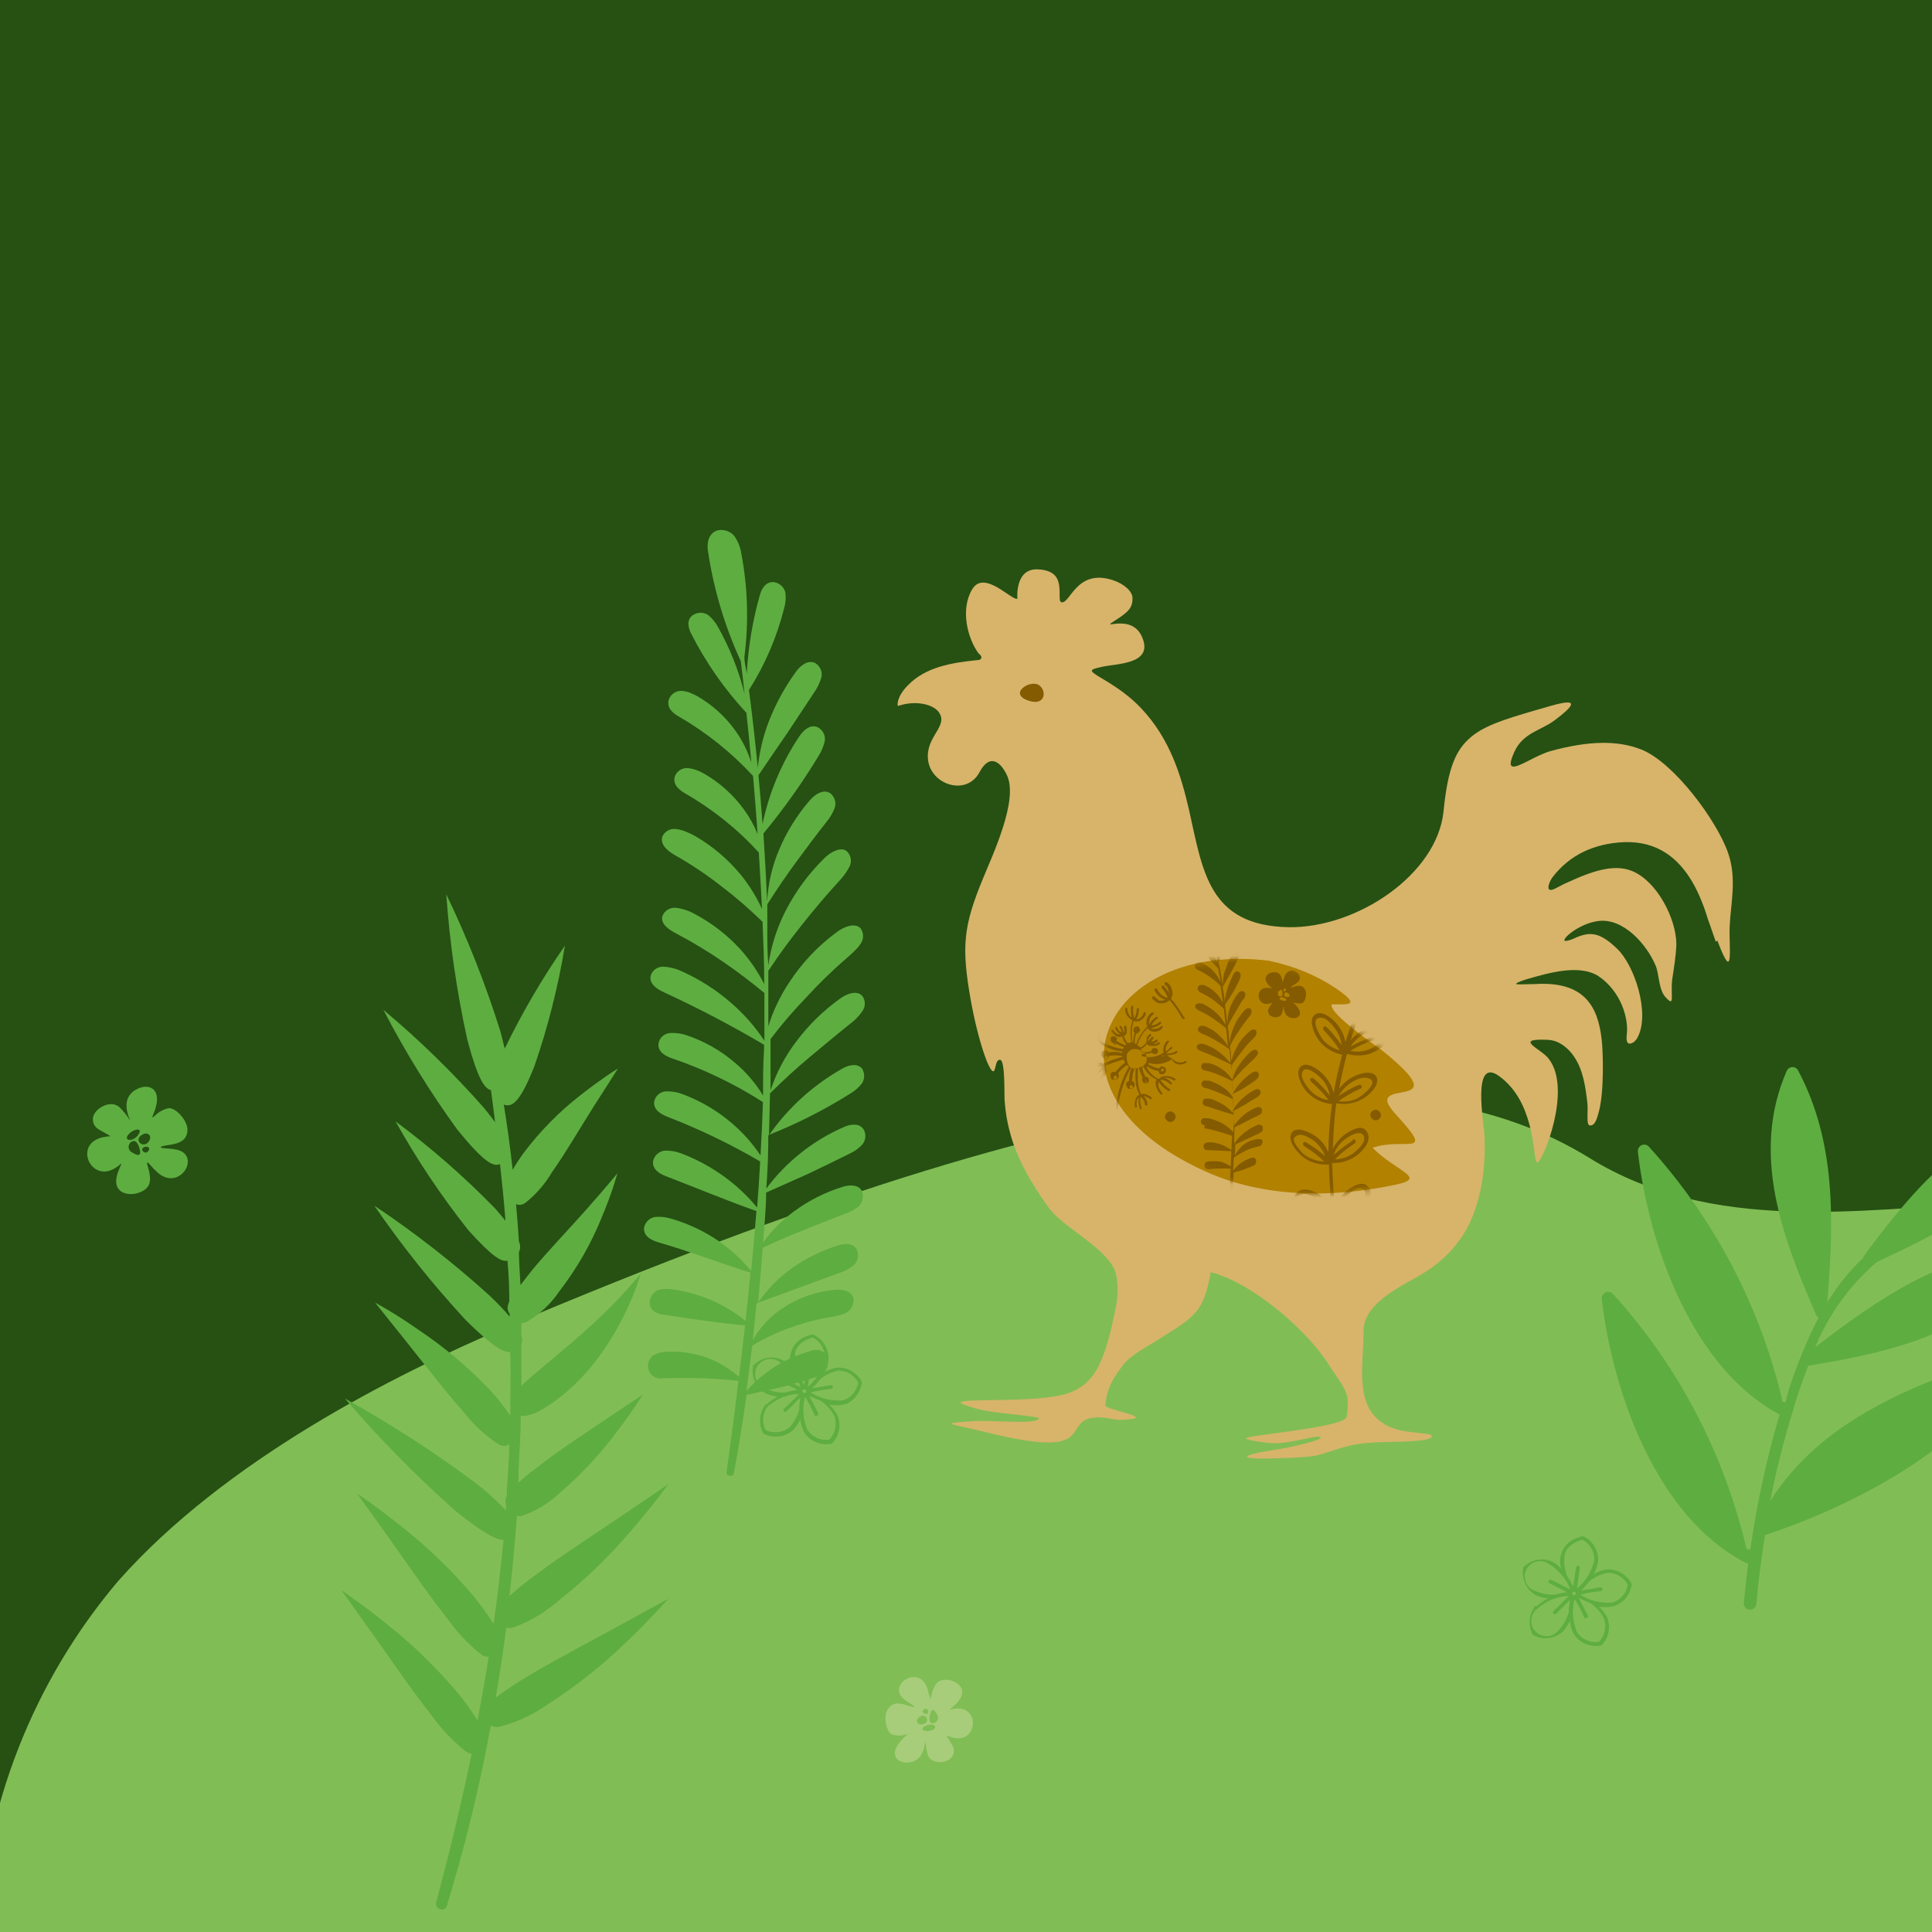<svg width="288" height="288" viewBox="0 0 288 288" fill="none" xmlns="http://www.w3.org/2000/svg">
<g clip-path="url(#clip0_182_5357)">
<rect width="288" height="288" fill="#265113"/>
<path fill-rule="evenodd" clip-rule="evenodd" d="M155.014 300.06C185.354 295.394 195.657 305.404 227.049 307.744C250.348 309.137 273.719 306.71 296.241 300.558C339.375 288.772 376.18 262.881 361.549 219.841C350.043 186.019 330.956 177.526 296.53 179.292C277.157 180.324 255.2 183.882 237.012 172.665C210.219 156.053 165.438 159.696 75.469 197.818C58.774 204.932 33.598 217.622 17.602 235.696C4.915 250.682 -2.43 269.47 -3.274 289.094C-5.602 334.086 50.782 360 83.513 343.983C106.935 332.602 130.666 303.848 155.014 300.06Z" fill="#81BD55"/>
<path fill-rule="evenodd" clip-rule="evenodd" d="M64.226 255.555C61.541 252.187 58.355 247.522 55.67 243.745L50.891 237.054C50.891 237.054 51.642 237.555 52.848 238.42C54.054 239.284 55.715 240.513 57.536 241.992C61.438 245.078 65.021 248.547 68.231 252.347C69.308 253.653 70.296 255.029 71.19 256.466C71.782 253.302 72.35 250.139 72.851 246.976C72.48 246.993 72.112 246.889 71.804 246.68C69.797 245.112 68.04 243.247 66.593 241.15C63.908 237.805 60.722 233.117 58.036 229.34L53.257 222.672L55.215 224.015C56.421 224.879 58.082 226.131 59.902 227.587C63.809 230.667 67.393 234.137 70.598 237.942C71.669 239.266 72.664 240.648 73.579 242.083C74.171 237.919 74.649 233.732 75.059 229.545C74.034 229.545 72.146 228.68 67.754 225.107C61.94 219.935 56.481 214.378 51.414 208.472C58.223 212.251 64.77 216.486 71.008 221.147C72.576 222.372 74.052 223.71 75.423 225.153V224.242C75.353 224.041 75.328 223.827 75.347 223.616C75.367 223.404 75.432 223.199 75.537 223.013C75.537 221.694 75.696 220.374 75.764 219.031C75.832 217.688 75.901 216.528 75.946 215.276C75.702 215.445 75.412 215.536 75.115 215.536C74.819 215.536 74.529 215.445 74.285 215.276C72.322 213.983 70.584 212.376 69.142 210.52C66.502 207.584 63.339 203.443 60.653 200.097L55.92 194.181C55.92 194.181 56.648 194.568 57.831 195.273C59.015 195.979 60.631 197.003 62.383 198.231C66.209 200.787 69.743 203.755 72.919 207.084C74.07 208.309 75.121 209.626 76.06 211.021C76.06 207.857 76.174 204.694 76.06 201.531C75.104 201.668 73.42 200.735 69.46 196.82C64.501 191.462 59.937 185.751 55.806 179.73C61.87 183.786 67.627 188.281 73.033 193.179C74.308 194.408 75.309 195.455 75.969 196.274V195.842C75.82 195.642 75.724 195.409 75.688 195.162C75.653 194.916 75.679 194.665 75.764 194.431C75.8 194.281 75.854 194.136 75.923 193.999C75.923 191.981 75.832 189.956 75.65 187.923C74.717 188.127 73.375 187.331 69.802 183.371C65.763 178.269 62.141 172.851 58.969 167.169C64.237 171.076 69.183 175.399 73.761 180.094C74.376 180.8 74.922 181.437 75.354 181.983C75.127 179.161 74.854 176.34 74.535 173.518C73.579 173.95 72.26 173.404 68.209 168.443C64.081 162.757 60.384 156.77 57.149 150.533C62.536 155.045 67.572 159.959 72.214 165.234C72.828 165.985 73.352 166.691 73.807 167.282L73.192 162.503C72.237 162.299 71.213 160.842 69.665 154.994C68.088 147.851 67.039 140.603 66.525 133.307C69.711 139.929 72.411 146.774 74.603 153.788C74.854 154.743 75.059 155.585 75.241 156.314C77.825 150.975 80.823 145.847 84.207 140.976C83.203 147.087 81.681 153.101 79.656 158.953C77.38 164.711 76.219 165.029 75.104 164.665C75.627 167.874 76.06 171.128 76.424 174.382C76.93 173.503 77.485 172.652 78.085 171.834C80.533 168.585 83.403 165.677 86.619 163.186C88.121 162.003 89.509 161.024 90.488 160.342C91.466 159.659 92.126 159.295 92.126 159.295C92.126 159.295 91.717 159.886 91.079 160.91C90.442 161.935 89.532 163.323 88.531 164.893C86.528 168.079 84.23 171.993 82.25 174.792C81.214 176.541 79.864 178.084 78.267 179.343C78.073 179.477 77.849 179.561 77.616 179.588C77.382 179.616 77.145 179.587 76.925 179.503C77.084 181.346 77.243 183.212 77.357 185.078C77.473 185.328 77.533 185.599 77.533 185.875C77.533 186.15 77.473 186.422 77.357 186.671C77.357 188.31 77.516 189.948 77.585 191.564C78.062 190.927 78.654 190.198 79.36 189.288C81.635 186.534 84.935 183.098 87.507 180.185C88.804 178.729 89.919 177.409 90.738 176.453L92.035 174.906C92.035 174.906 91.831 175.634 91.444 176.84C91.057 178.046 90.442 179.707 89.669 181.551C88.07 185.486 85.942 189.184 83.342 192.542C82.075 194.417 80.393 195.974 78.427 197.094C78.2 197.176 77.962 197.222 77.721 197.23C77.721 197.845 77.721 198.459 77.721 199.096C77.806 199.29 77.85 199.499 77.85 199.711C77.85 199.922 77.806 200.131 77.721 200.325C77.721 202.396 77.721 204.49 77.721 206.583L77.994 206.31C78.768 205.582 79.838 204.694 81.226 203.511C82.614 202.328 84.275 200.985 85.914 199.551C87.552 198.118 89.213 196.616 90.647 195.182C92.081 193.748 93.31 192.428 94.152 191.45L95.54 189.857L94.857 191.86C94.247 193.511 93.532 195.123 92.718 196.684C91.678 198.717 90.468 200.658 89.1 202.487C87.766 204.286 86.24 205.934 84.548 207.402C83.378 208.43 82.113 209.344 80.771 210.133C80.072 210.563 79.301 210.864 78.495 211.021C78.211 211.093 77.914 211.093 77.63 211.021C77.63 213.797 77.425 216.551 77.289 219.304C77.289 219.873 77.289 220.442 77.289 221.034C77.972 220.374 78.882 219.6 80.065 218.758C82.864 216.482 86.892 213.911 90.078 211.726L95.836 207.88L94.743 209.564C94.038 210.588 93.037 212.022 91.831 213.592C89.328 216.937 86.457 219.99 83.274 222.695C81.697 224.172 79.818 225.29 77.767 225.972C77.535 226.03 77.293 226.03 77.061 225.972C76.765 229.954 76.401 233.914 75.946 237.896C76.902 237.031 78.222 235.939 80.202 234.506C83.752 231.843 88.667 228.68 92.627 225.995L99.636 221.238C99.636 221.238 99.09 221.989 98.157 223.195C97.224 224.402 95.881 226.086 94.311 227.906C91.007 231.839 87.309 235.423 83.274 238.602C81.272 240.362 78.956 241.729 76.447 242.63C76.125 242.709 75.79 242.709 75.468 242.63C75.013 246.111 74.49 249.593 73.898 253.052C75.535 251.838 77.236 250.713 78.996 249.684C82.796 247.409 87.985 244.701 92.172 242.402L99.613 238.329C99.613 238.329 98.999 239.034 97.952 240.149C96.905 241.264 95.426 242.812 93.697 244.473C90.025 248.064 85.999 251.274 81.681 254.053C79.483 255.618 77.014 256.76 74.399 257.421C73.978 257.506 73.54 257.433 73.17 257.217C71.507 266.294 69.319 275.268 66.616 284.092C66.297 285.139 64.75 284.593 65.023 283.546C67.003 276.196 68.778 268.845 70.302 261.427C70.029 261.387 69.766 261.294 69.529 261.154C67.496 259.557 65.71 257.671 64.226 255.555Z" fill="#5EAD41"/>
<path fill-rule="evenodd" clip-rule="evenodd" d="M98.079 185.171C97.117 184.873 95.927 184.302 96.004 183.061C96.064 182.668 96.243 182.302 96.519 182.01C96.794 181.718 97.153 181.514 97.548 181.424C98.4 181.33 99.263 181.415 100.079 181.672C102.58 182.401 104.946 183.515 107.091 184.972C108.923 186.241 110.567 187.752 111.976 189.463C112.255 186.486 112.508 183.508 112.761 180.53C108.129 178.893 103.496 176.957 99.168 175.294C98.231 174.922 97.143 174.227 97.37 173.012C97.467 172.629 97.677 172.283 97.974 172.018C98.272 171.753 98.643 171.58 99.041 171.523C99.906 171.491 100.767 171.634 101.572 171.945C103.887 172.822 106.067 174.008 108.053 175.468C109.844 176.778 111.46 178.304 112.862 180.009C113.039 177.726 113.191 175.443 113.318 173.136C108.91 170.558 104.296 168.334 99.522 166.485C98.535 166.113 97.345 165.418 97.522 164.202C97.598 163.803 97.805 163.439 98.111 163.166C98.417 162.893 98.806 162.725 99.218 162.689C100.137 162.66 101.051 162.821 101.901 163.16C104.461 164.133 106.832 165.526 108.913 167.279C110.636 168.713 112.137 170.385 113.368 172.242C113.52 169.612 113.647 166.957 113.723 164.277C109.501 161.583 104.962 159.4 100.206 157.776C99.244 157.453 98.054 156.833 98.155 155.617C98.205 155.214 98.388 154.839 98.676 154.548C98.964 154.257 99.341 154.066 99.75 154.004C100.659 153.932 101.574 154.051 102.433 154.351C105.018 155.23 107.406 156.586 109.47 158.346C111.168 159.756 112.614 161.433 113.748 163.309C113.748 160.977 113.748 158.619 113.9 156.262V155.741C109.085 152.899 104.125 150.298 99.041 147.949C97.978 147.478 96.737 146.684 96.991 145.468C97.103 145.068 97.349 144.717 97.688 144.47C98.027 144.223 98.441 144.093 98.864 144.103C99.83 144.148 100.777 144.385 101.648 144.798C104.278 145.983 106.717 147.538 108.888 149.413C110.839 151.084 112.543 153.013 113.951 155.145C113.951 152.664 113.951 150.381 113.951 148.024C112.002 146.435 110.027 144.897 107.951 143.483C105.607 141.866 103.164 140.391 100.636 139.066C99.649 138.544 98.459 137.701 98.737 136.584C98.875 136.193 99.141 135.857 99.493 135.628C99.846 135.399 100.265 135.29 100.686 135.319C101.657 135.422 102.595 135.718 103.446 136.187C106.025 137.539 108.346 139.319 110.306 141.448C111.743 143.038 112.96 144.806 113.925 146.708C113.925 143.607 113.799 140.505 113.672 137.403C111.824 135.641 109.926 133.929 107.951 132.44C105.644 130.595 103.189 128.936 100.611 127.477C99.598 126.882 98.408 125.988 98.712 124.773C98.863 124.379 99.145 124.047 99.513 123.831C99.88 123.615 100.312 123.527 100.737 123.581C101.235 123.632 101.721 123.758 102.18 123.954C102.66 124.134 103.125 124.35 103.572 124.599C106.197 126.114 108.52 128.081 110.432 130.405C111.702 131.972 112.765 133.689 113.596 135.517C113.444 132.688 113.293 129.884 113.115 127.08C109.945 123.599 106.238 120.627 102.129 118.271C101.269 117.775 100.256 116.981 100.585 115.79C100.707 115.406 100.953 115.072 101.287 114.839C101.621 114.606 102.023 114.487 102.433 114.499C102.883 114.526 103.327 114.618 103.749 114.772C104.181 114.923 104.596 115.114 104.99 115.343C107.312 116.69 109.321 118.499 110.888 120.653C111.728 121.796 112.417 123.038 112.938 124.351C112.736 121.447 112.508 118.569 112.255 115.666C109.031 112.17 105.284 109.174 101.142 106.782C100.307 106.311 99.345 105.517 99.699 104.301C99.822 103.921 100.065 103.589 100.392 103.353C100.72 103.116 101.115 102.988 101.522 102.986C101.954 103.003 102.381 103.087 102.787 103.234C103.185 103.396 103.573 103.578 103.952 103.78C106.194 105.076 108.127 106.827 109.622 108.916C110.669 110.379 111.472 111.995 112.002 113.705C111.774 111.224 111.546 108.743 111.267 106.261C107.997 102.736 105.237 98.787 103.066 94.524C102.585 93.631 102.281 92.365 103.319 91.67C103.65 91.457 104.037 91.343 104.433 91.343C104.829 91.343 105.216 91.457 105.547 91.67C106.165 92.168 106.673 92.784 107.04 93.482C108.792 96.608 110.119 99.945 110.989 103.407C110.812 101.795 110.635 100.182 110.432 98.569C108.045 93.373 106.4 87.878 105.547 82.241C105.344 81.05 105.547 79.511 106.939 79.065C107.399 78.96 107.88 78.983 108.327 79.132C108.775 79.281 109.171 79.55 109.47 79.908C109.991 80.652 110.337 81.499 110.483 82.39C111.47 87.511 111.632 92.753 110.964 97.923C110.964 98.742 111.192 99.561 111.318 100.405C111.535 96.451 112.188 92.533 113.267 88.717C113.52 87.774 114.153 86.633 115.419 86.782C115.808 86.853 116.17 87.03 116.461 87.293C116.752 87.557 116.961 87.896 117.064 88.271C117.179 89.042 117.127 89.828 116.912 90.578C115.832 94.92 114.055 99.066 111.647 102.862C112.153 106.708 112.584 110.604 112.963 114.475C113.198 112.124 113.742 109.814 114.584 107.601C115.607 104.962 116.968 102.46 118.634 100.157C119.292 99.239 120.456 98.271 121.57 98.866C121.909 99.085 122.174 99.398 122.332 99.764C122.49 100.131 122.533 100.535 122.456 100.926C122.233 101.732 121.874 102.495 121.393 103.184L117.317 109.338C116.001 111.249 114.634 113.234 113.065 115.566C113.293 118.048 113.495 120.405 113.672 122.837C114.635 118.186 116.49 113.756 119.14 109.785C119.747 108.867 120.785 107.899 121.924 108.42C122.278 108.613 122.565 108.905 122.75 109.258C122.935 109.612 123.009 110.011 122.962 110.405C122.792 111.195 122.484 111.951 122.051 112.638C119.595 116.703 116.836 120.584 113.799 124.251C114.027 127.626 114.204 130.976 114.356 134.351C114.498 131.741 115.088 129.174 116.102 126.758C117.229 124.054 118.784 121.542 120.709 119.313C121.469 118.42 122.76 117.552 123.798 118.271C124.11 118.528 124.338 118.871 124.45 119.256C124.563 119.64 124.556 120.049 124.43 120.43C124.138 121.195 123.719 121.908 123.19 122.539C121.57 124.599 120.178 126.46 118.76 128.395C117.343 130.331 115.95 132.341 114.381 134.798C114.381 135.815 114.381 136.807 114.381 137.8C114.392 137.949 114.392 138.098 114.381 138.247C114.381 140.108 114.381 141.994 114.533 143.88C114.93 141.092 115.785 138.385 117.064 135.865C118.549 132.951 120.497 130.287 122.836 127.974C123.772 127.031 125.367 126.137 126.253 126.907C126.552 127.2 126.749 127.579 126.817 127.988C126.885 128.398 126.821 128.818 126.633 129.189C126.198 130.016 125.644 130.777 124.987 131.448C122.988 133.631 121.292 135.666 119.596 137.8C117.9 139.934 116.305 142.043 114.533 144.723C114.533 146.014 114.533 147.205 114.533 148.569C114.543 148.668 114.543 148.768 114.533 148.867C114.533 150.232 114.533 151.597 114.533 152.986C115.244 150.687 116.283 148.498 117.621 146.485C119.482 143.618 121.848 141.097 124.608 139.041C125.721 138.172 127.417 137.477 128.278 138.371C128.526 138.711 128.659 139.119 128.659 139.537C128.659 139.955 128.526 140.363 128.278 140.703C128.003 141.111 127.68 141.486 127.316 141.82C126.962 142.167 126.582 142.515 126.253 142.788C124.101 144.643 122.063 146.624 120.153 148.718C118.263 150.671 116.496 152.734 114.862 154.897V156.411C114.862 158.446 114.862 160.48 114.862 162.54C115.709 159.955 116.983 157.524 118.634 155.344C120.463 152.872 122.675 150.695 125.19 148.892C126.177 148.148 127.721 147.552 128.557 148.47C128.791 148.802 128.916 149.196 128.916 149.599C128.916 150.003 128.791 150.396 128.557 150.728C128.064 151.455 127.448 152.093 126.734 152.614C124.557 154.351 122.659 155.964 120.709 157.577C118.76 159.19 116.938 160.877 114.786 162.987L114.634 169.215C117.474 165.144 121.211 161.752 125.57 159.289C126.456 158.793 127.747 158.421 128.506 159.289C128.709 159.619 128.817 159.996 128.817 160.381C128.817 160.766 128.709 161.144 128.506 161.473C128.042 162.077 127.467 162.591 126.81 162.987C122.923 165.431 118.813 167.516 114.533 169.215C114.533 171.878 114.432 174.533 114.229 177.18C117.19 173.198 121.16 170.041 125.747 168.024C126.734 167.577 128.126 167.354 128.759 168.396C128.947 168.744 129.028 169.138 128.992 169.53C128.956 169.922 128.805 170.295 128.557 170.605C128.021 171.177 127.376 171.641 126.658 171.969C124.456 173.061 122.481 174.029 120.431 174.997L114.204 177.776C114.204 180.257 113.925 182.739 113.748 185.22C115.015 183.452 116.562 181.894 118.33 180.605C120.512 178.986 122.961 177.744 125.57 176.932C126.607 176.585 128.101 176.535 128.531 177.677C128.654 178.044 128.672 178.437 128.583 178.813C128.494 179.189 128.301 179.534 128.025 179.811C127.431 180.309 126.743 180.689 126 180.927C123.747 181.771 121.773 182.59 119.697 183.409C117.621 184.228 115.9 184.972 113.698 186.014C113.495 188.744 113.267 191.473 113.014 194.178C114.373 192.174 116.087 190.426 118.077 189.017C120.175 187.541 122.499 186.402 124.962 185.642C125.949 185.319 127.316 185.27 127.772 186.411C127.908 186.771 127.939 187.161 127.863 187.538C127.787 187.914 127.607 188.263 127.342 188.545C126.782 189.02 126.139 189.39 125.443 189.637L112.786 194.277C112.609 196.114 112.407 197.95 112.204 199.786C113.292 197.852 114.837 196.201 116.71 194.972C119.041 193.435 121.733 192.504 124.532 192.267C125.124 192.218 125.719 192.294 126.278 192.491C126.54 192.59 126.768 192.759 126.938 192.978C127.108 193.197 127.213 193.458 127.24 193.731C127.251 194.117 127.158 194.499 126.972 194.838C126.785 195.178 126.511 195.463 126.177 195.667C125.851 195.844 125.502 195.977 125.139 196.064L124.101 196.287C122.002 196.614 119.941 197.146 117.95 197.875C116.92 198.215 115.913 198.621 114.938 199.091C113.971 199.539 113.032 200.045 112.128 200.605C111.85 202.863 111.571 205.121 111.267 207.354C113.825 204.448 117.21 202.357 120.988 201.349C121.206 201.258 121.442 201.211 121.68 201.212C121.917 201.213 122.152 201.261 122.37 201.354C122.588 201.447 122.785 201.582 122.948 201.752C123.11 201.922 123.236 202.123 123.317 202.342C123.433 202.69 123.463 203.061 123.406 203.423C123.349 203.785 123.206 204.129 122.988 204.426C122.536 204.837 122.001 205.15 121.418 205.345C119.646 205.915 118.051 206.387 116.355 206.809C114.659 207.23 113.141 207.528 111.293 207.925C110.736 211.846 110.128 215.742 109.394 219.613C109.394 220.208 108.23 220.084 108.306 219.464C108.939 214.923 109.546 210.382 110.078 205.841C106.312 205.439 102.522 205.315 98.737 205.469C98.283 205.544 97.816 205.448 97.43 205.199C97.045 204.951 96.77 204.568 96.662 204.129C96.562 203.765 96.569 203.382 96.681 203.022C96.793 202.663 97.005 202.341 97.294 202.094C97.914 201.725 98.62 201.52 99.345 201.498C101.456 201.397 103.566 201.718 105.547 202.441C107.241 203.097 108.802 204.047 110.154 205.245C110.474 202.681 110.778 200.125 111.065 197.578C106.863 197.205 102.661 196.535 98.788 195.965C97.927 195.816 96.864 195.394 96.839 194.178C96.846 193.798 96.958 193.426 97.163 193.103C97.368 192.779 97.658 192.516 98.003 192.342C98.715 192.12 99.47 192.069 100.206 192.193C104.226 192.739 108.013 194.372 111.141 196.908C111.394 194.426 111.647 192.119 111.875 189.712C107.344 188.297 102.585 186.461 98.079 185.171Z" fill="#5EAD41"/>
<path fill-rule="evenodd" clip-rule="evenodd" d="M307.047 165.495C293.996 166.794 285.614 176.84 278.151 186.786C278.106 186.949 278.07 187.084 277.838 187.196C277.788 187.288 277.76 187.39 277.757 187.495C275.684 189.457 273.881 191.691 272.395 194.137C273.345 182.252 273.776 170.372 268.049 159.59C267.969 159.428 267.844 159.292 267.69 159.2C267.535 159.107 267.358 159.061 267.178 159.068C266.998 159.074 266.823 159.132 266.674 159.236C266.526 159.339 266.409 159.483 266.338 159.651C260.954 171.994 265.695 184.402 270.698 195.949C270.733 196.044 270.786 196.131 270.855 196.205C270.924 196.278 271.007 196.337 271.099 196.377C269.308 199.879 267.81 203.526 266.623 207.278C266.462 207.875 266.3 208.472 266.138 209.069L265.737 208.96C262.414 194.757 255.554 181.674 245.808 170.949C245.675 170.794 245.494 170.687 245.295 170.644C245.095 170.602 244.886 170.626 244.701 170.714C244.515 170.801 244.362 170.947 244.265 171.13C244.168 171.312 244.131 171.521 244.161 171.726C245.764 185.642 252.321 204.074 265.429 210.944L265.269 210.901C263.328 217.497 261.87 224.226 260.906 231.033L260.746 230.99L260.344 230.881C257.023 216.686 250.173 203.607 240.443 192.877C240.304 192.73 240.124 192.631 239.926 192.592C239.729 192.554 239.524 192.579 239.34 192.663C239.156 192.748 239.003 192.888 238.9 193.064C238.798 193.24 238.752 193.444 238.769 193.647C240.399 207.57 246.929 225.995 260.037 232.865C260.197 232.988 260.399 233.043 260.599 233.018C260.377 234.899 260.157 236.877 259.939 238.954C259.927 239.197 260.008 239.436 260.164 239.621C260.321 239.805 260.542 239.921 260.782 239.945C261.022 239.969 261.263 239.899 261.455 239.75C261.646 239.6 261.775 239.382 261.813 239.141C262.114 235.699 262.555 232.266 263.111 228.835C275.736 224.655 293.529 215.819 299.775 203.156C300.198 202.338 299.215 201.723 298.516 201.97C285.341 206.379 271.541 211.61 263.886 223.746C264.763 219.236 265.885 214.776 267.246 210.388C267.871 208.082 268.71 205.834 269.548 203.586C281.848 201.561 294.865 198.797 302.163 187.554C302.266 187.4 302.322 187.219 302.325 187.033C302.328 186.848 302.277 186.666 302.179 186.509C302.082 186.353 301.941 186.23 301.774 186.154C301.607 186.077 301.422 186.052 301.24 186.081C289.468 187.115 279.811 193.7 270.58 200.838C272.605 195.929 275.756 191.571 279.77 188.127C290.487 183.139 301.047 177.672 307.565 167.295C307.738 167.179 307.87 167.009 307.942 166.812C308.014 166.614 308.021 166.399 307.963 166.197C307.906 165.996 307.785 165.819 307.62 165.693C307.455 165.567 307.254 165.497 307.047 165.495Z" fill="#5EAD41"/>
<path fill-rule="evenodd" clip-rule="evenodd" d="M21.937 173.329C21.781 173.409 22.589 175.027 22.305 176.298C21.824 178.451 16.638 178.972 17.389 175.415C17.63 174.399 18.168 173.449 18.097 173.422C17.73 173.764 17.316 174.056 16.865 174.292C13.28 176.137 10.815 170.052 15.859 169.437C16.681 169.343 16.525 169.437 15.859 169.009C15.547 168.808 15.108 168.594 14.697 168.354C14.299 168.114 14.013 167.739 13.897 167.307C13.781 166.874 13.844 166.417 14.073 166.027C14.768 164.85 16.709 164.034 17.828 165.064C18.289 165.515 18.702 166.008 19.061 166.535C20.478 168.527 16.907 163.94 20.577 162.269C22.121 161.56 23.949 162.188 23.255 164.943C23.145 165.348 23.008 165.746 22.844 166.134C22.631 166.628 22.66 166.695 23.085 166.321C23.629 165.768 24.334 165.377 25.111 165.197C26.202 165.077 27.945 167.03 27.945 168.394C27.945 170.346 26.074 170.547 24.912 170.721C23.751 170.895 23.496 171.122 24.912 171.202C25.39 171.217 25.864 171.275 26.329 171.376C30.084 172.205 26.797 177.715 23.496 174.786C22.702 174.078 22.079 173.262 22.079 173.315L21.937 173.329ZM22.192 171.443C22.461 170.881 21.555 170.788 21.257 171.162C20.959 171.537 21.824 172.259 22.192 171.443ZM19.713 171.804C20.506 172.312 21.13 172.393 20.818 171.296C20.648 170.56 20.194 169.624 19.401 170.36C19.305 170.468 19.237 170.595 19.2 170.731C19.163 170.868 19.158 171.01 19.186 171.149C19.215 171.287 19.276 171.417 19.364 171.531C19.453 171.644 19.567 171.737 19.698 171.804H19.713ZM22.107 170.253C22.801 169.41 22.107 168.715 21.356 169.062C19.741 169.825 21.271 171.269 22.107 170.253ZM20.563 169.21C21.455 168.046 19.939 168.193 19.146 169.116C18.352 170.039 19.741 170.306 20.591 169.21H20.563Z" fill="#5EAD41"/>
<path fill-rule="evenodd" clip-rule="evenodd" d="M228.897 239.347C228.41 239.942 228.11 240.668 228.033 241.433C227.956 242.197 228.106 242.968 228.465 243.648C228.465 243.648 228.465 243.648 228.601 243.785C229.283 244.132 230.051 244.272 230.812 244.187C231.572 244.102 232.291 243.796 232.879 243.307C233.35 242.821 233.735 242.26 234.017 241.646C234.088 242.312 234.281 242.96 234.586 243.557C235.003 244.204 235.6 244.715 236.304 245.026C237.007 245.338 237.787 245.436 238.546 245.309H238.705C239.249 244.767 239.621 244.076 239.774 243.323C239.928 242.57 239.857 241.789 239.57 241.077C239.254 240.48 238.838 239.941 238.341 239.484C239.01 239.609 239.697 239.609 240.366 239.484C241.106 239.292 241.771 238.884 242.277 238.313C242.784 237.741 243.109 237.032 243.211 236.275C243.234 236.216 243.234 236.151 243.211 236.093C242.867 235.405 242.326 234.835 241.658 234.454C240.99 234.073 240.223 233.899 239.456 233.954C238.797 234.064 238.165 234.296 237.59 234.636C237.913 234.05 238.129 233.41 238.227 232.748C238.272 231.982 238.091 231.22 237.707 230.557C237.322 229.894 236.752 229.358 236.065 229.016C236.007 228.995 235.942 228.995 235.883 229.016C235.425 229.109 234.982 229.262 234.563 229.471C233.782 229.867 233.169 230.531 232.835 231.341C232.501 232.151 232.468 233.054 232.743 233.886C232.222 233.212 231.484 232.74 230.654 232.55C229.824 232.359 228.954 232.461 228.191 232.839C227.776 233.049 227.393 233.317 227.054 233.635C227.043 233.66 227.037 233.687 227.037 233.715C227.037 233.742 227.043 233.769 227.054 233.794C226.928 234.553 227.029 235.331 227.345 236.032C227.661 236.732 228.177 237.324 228.829 237.731C229.428 238.026 230.076 238.211 230.74 238.278C230.138 238.569 229.585 238.953 229.102 239.415L228.897 239.347ZM238.364 244.74C237.737 244.845 237.094 244.765 236.512 244.51C235.931 244.256 235.435 243.838 235.087 243.307C234.419 241.747 234.291 240.009 234.723 238.369C235.288 239.258 235.776 240.194 236.179 241.168C236.233 241.214 236.302 241.24 236.373 241.24C236.444 241.24 236.512 241.214 236.566 241.168C236.6 241.151 236.63 241.127 236.655 241.098C236.679 241.069 236.698 241.036 236.708 240.999C236.719 240.963 236.722 240.925 236.717 240.887C236.712 240.849 236.699 240.813 236.68 240.781L235.337 238.187C235.879 238.479 236.442 238.73 237.021 238.937C237.892 239.502 238.599 240.287 239.069 241.213C239.301 241.803 239.357 242.448 239.232 243.069C239.107 243.691 238.806 244.263 238.364 244.718V244.74ZM239.524 234.454C240.16 234.421 240.791 234.57 241.343 234.885C241.896 235.2 242.347 235.666 242.642 236.229C242.554 236.843 242.293 237.419 241.89 237.89C241.487 238.362 240.959 238.709 240.366 238.892C238.679 239.039 236.991 238.622 235.565 237.709C236.579 237.443 237.615 237.268 238.66 237.185C238.728 237.165 238.787 237.123 238.828 237.065C238.869 237.007 238.89 236.937 238.887 236.867C238.868 236.796 238.826 236.734 238.769 236.689C238.712 236.644 238.642 236.619 238.569 236.616L235.679 237.094C236.135 236.683 236.547 236.226 236.907 235.729C237.698 235.098 238.626 234.661 239.615 234.454H239.524ZM233.221 231.928C233.494 230.176 235.496 229.653 235.861 229.516C236.426 229.804 236.897 230.25 237.216 230.799C237.534 231.348 237.688 231.977 237.658 232.611C237.265 234.255 236.356 235.731 235.064 236.821C235.064 236.821 235.064 237.026 235.496 233.703C235.503 233.669 235.502 233.633 235.494 233.599C235.486 233.565 235.47 233.533 235.449 233.505C235.427 233.477 235.4 233.454 235.369 233.437C235.338 233.42 235.304 233.41 235.269 233.408C235.2 233.399 235.131 233.415 235.073 233.452C235.014 233.49 234.971 233.546 234.95 233.612L234.518 236.503C234.25 235.959 233.946 235.435 233.608 234.932C233.23 233.979 233.097 232.946 233.221 231.928ZM234.518 237.299C234.581 237.267 234.655 237.261 234.723 237.282C234.791 237.303 234.848 237.35 234.882 237.413C234.898 237.446 234.908 237.481 234.911 237.518C234.913 237.555 234.909 237.592 234.897 237.626C234.886 237.661 234.867 237.694 234.843 237.721C234.819 237.749 234.79 237.772 234.757 237.788C234.724 237.805 234.688 237.814 234.652 237.817C234.615 237.82 234.578 237.815 234.543 237.803C234.508 237.792 234.476 237.773 234.448 237.749C234.421 237.725 234.398 237.696 234.381 237.663C234.366 237.63 234.358 237.595 234.356 237.559C234.355 237.522 234.361 237.486 234.373 237.452C234.386 237.419 234.406 237.388 234.43 237.361C234.455 237.335 234.485 237.314 234.518 237.299ZM228.874 237.162C228.562 237.063 228.274 236.897 228.032 236.676C227.789 236.454 227.597 236.184 227.47 235.881C227.342 235.579 227.281 235.253 227.291 234.925C227.301 234.597 227.381 234.275 227.528 233.981C227.674 233.687 227.882 233.429 228.137 233.223C228.392 233.017 228.689 232.868 229.008 232.788C229.326 232.708 229.657 232.697 229.98 232.757C230.303 232.817 230.609 232.945 230.877 233.135C232.334 234.005 233.462 235.333 234.086 236.912C234.086 236.912 234.29 237.049 231.264 235.524C231.218 235.502 231.167 235.49 231.116 235.49C231.065 235.49 231.014 235.502 230.968 235.524C230.926 235.551 230.891 235.588 230.867 235.632C230.844 235.675 230.831 235.724 230.831 235.774C230.84 235.827 230.861 235.878 230.892 235.921C230.924 235.965 230.965 236 231.013 236.025L233.608 237.344C233 237.42 232.399 237.542 231.81 237.709C230.801 237.771 229.793 237.583 228.874 237.162ZM233.858 237.891C233.858 237.891 234.04 237.754 231.582 240.166C231.557 240.192 231.537 240.222 231.523 240.255C231.509 240.288 231.502 240.324 231.502 240.36C231.502 240.396 231.509 240.431 231.523 240.465C231.537 240.498 231.557 240.528 231.582 240.553C231.606 240.582 231.635 240.605 231.669 240.621C231.702 240.636 231.739 240.645 231.776 240.645C231.813 240.645 231.849 240.636 231.883 240.621C231.916 240.605 231.946 240.582 231.969 240.553L234.04 238.482C233.923 239.09 233.862 239.707 233.858 240.326C233.584 241.3 233.085 242.196 232.402 242.943C232.21 243.212 231.963 243.437 231.676 243.601C231.389 243.765 231.07 243.865 230.741 243.894C230.412 243.922 230.08 243.878 229.769 243.766C229.459 243.653 229.176 243.474 228.942 243.241C228.707 243.008 228.526 242.727 228.411 242.417C228.297 242.108 228.251 241.776 228.277 241.447C228.303 241.117 228.4 240.798 228.562 240.51C228.724 240.222 228.947 239.973 229.216 239.779C230.498 238.632 232.139 237.965 233.858 237.891Z" fill="#5EAD41"/>
<path fill-rule="evenodd" clip-rule="evenodd" d="M114.178 209.291C113.692 209.887 113.391 210.612 113.315 211.377C113.238 212.142 113.388 212.912 113.746 213.592L113.883 213.729C114.564 214.076 115.333 214.216 116.093 214.131C116.854 214.046 117.572 213.74 118.161 213.251C118.631 212.765 119.016 212.204 119.299 211.59C119.37 212.256 119.563 212.904 119.868 213.501C120.281 214.151 120.878 214.662 121.584 214.97C122.289 215.278 123.07 215.369 123.827 215.231C123.853 215.241 123.88 215.247 123.907 215.247C123.934 215.247 123.961 215.241 123.987 215.231C124.53 214.688 124.902 213.997 125.056 213.245C125.21 212.492 125.139 211.711 124.851 210.998C124.535 210.401 124.119 209.863 123.623 209.405C124.285 209.519 124.962 209.519 125.625 209.405C127.901 209.018 128.47 206.31 128.493 206.196C128.515 206.138 128.515 206.073 128.493 206.014C128.148 205.327 127.608 204.756 126.939 204.376C126.271 203.995 125.505 203.821 124.738 203.875C124.083 203.988 123.452 204.212 122.872 204.535C123.198 203.958 123.414 203.325 123.509 202.669C123.547 201.891 123.35 201.119 122.944 200.453C122.539 199.788 121.942 199.26 121.233 198.937C121.208 198.926 121.181 198.921 121.153 198.921C121.126 198.921 121.099 198.926 121.074 198.937C120.616 199.03 120.172 199.183 119.754 199.392C118.973 199.789 118.359 200.452 118.025 201.262C117.691 202.072 117.659 202.975 117.933 203.807C117.415 203.13 116.679 202.653 115.849 202.458C115.019 202.263 114.147 202.362 113.382 202.737C112.971 202.963 112.589 203.238 112.244 203.557C112.233 203.582 112.228 203.609 112.228 203.636C112.228 203.664 112.233 203.691 112.244 203.716C112.118 204.474 112.219 205.253 112.535 205.953C112.851 206.654 113.368 207.245 114.019 207.653C114.622 207.937 115.268 208.122 115.931 208.199C115.328 208.49 114.775 208.874 114.292 209.337L114.178 209.291ZM123.645 214.594C123.019 214.698 122.376 214.618 121.794 214.363C121.212 214.109 120.717 213.691 120.368 213.16C119.701 211.6 119.573 209.862 120.004 208.222C120.57 209.111 121.057 210.047 121.461 211.021C121.514 211.067 121.583 211.093 121.654 211.093C121.725 211.093 121.794 211.067 121.847 211.021C121.912 210.983 121.959 210.922 121.981 210.85C122.002 210.778 121.995 210.701 121.961 210.634L120.619 208.04C121.158 208.336 121.722 208.587 122.303 208.791C123.168 209.362 123.874 210.145 124.351 211.066C124.582 211.657 124.639 212.301 124.514 212.922C124.389 213.544 124.087 214.116 123.645 214.571V214.594ZM124.806 204.308C125.441 204.274 126.072 204.423 126.625 204.738C127.178 205.053 127.628 205.519 127.924 206.083C127.835 206.696 127.574 207.272 127.171 207.743C126.769 208.215 126.24 208.562 125.648 208.745C123.954 208.89 122.258 208.474 120.823 207.562C121.849 207.311 122.891 207.137 123.941 207.038C124.003 207.021 124.057 206.983 124.096 206.932C124.135 206.881 124.156 206.818 124.156 206.754C124.156 206.69 124.135 206.627 124.096 206.576C124.057 206.524 124.003 206.487 123.941 206.469L121.051 206.947C121.507 206.536 121.919 206.079 122.28 205.582C123.07 204.951 123.998 204.515 124.988 204.308H124.806ZM118.502 201.782C118.775 200.029 120.778 199.506 121.142 199.369C121.708 199.658 122.178 200.103 122.497 200.652C122.816 201.201 122.97 201.83 122.94 202.464C122.579 204.131 121.693 205.638 120.414 206.765C120.414 206.765 120.414 206.97 120.846 203.648C120.853 203.613 120.852 203.577 120.844 203.543C120.835 203.509 120.82 203.477 120.799 203.449C120.777 203.421 120.75 203.398 120.719 203.381C120.688 203.364 120.654 203.354 120.619 203.352C120.55 203.343 120.48 203.359 120.422 203.397C120.364 203.434 120.321 203.491 120.3 203.557L119.868 206.447C119.6 205.903 119.296 205.379 118.957 204.877C118.58 203.923 118.447 202.891 118.57 201.873L118.502 201.782ZM119.777 207.152C119.809 207.133 119.845 207.12 119.883 207.115C119.921 207.11 119.959 207.113 119.995 207.124C120.032 207.135 120.065 207.153 120.094 207.177C120.123 207.202 120.147 207.232 120.163 207.266C120.18 207.299 120.19 207.335 120.192 207.371C120.195 207.408 120.19 207.445 120.179 207.48C120.167 207.515 120.149 207.547 120.125 207.575C120.101 207.602 120.071 207.625 120.038 207.641C120.005 207.658 119.97 207.668 119.933 207.67C119.896 207.673 119.86 207.668 119.825 207.657C119.79 207.645 119.758 207.627 119.73 207.603C119.702 207.578 119.679 207.549 119.663 207.516C119.618 207.466 119.593 207.401 119.593 207.334C119.593 207.267 119.618 207.202 119.663 207.152H119.777ZM114.156 207.016C113.843 206.916 113.556 206.75 113.313 206.529C113.071 206.308 112.879 206.037 112.751 205.734C112.623 205.432 112.562 205.106 112.572 204.778C112.582 204.45 112.663 204.128 112.809 203.834C112.955 203.541 113.163 203.282 113.418 203.076C113.674 202.87 113.971 202.722 114.289 202.641C114.607 202.561 114.939 202.55 115.262 202.61C115.584 202.67 115.89 202.799 116.158 202.988C117.61 203.865 118.736 205.191 119.367 206.765C119.367 206.765 119.572 206.902 116.545 205.377C116.501 205.349 116.45 205.334 116.397 205.334C116.345 205.334 116.293 205.349 116.249 205.377C116.207 205.404 116.173 205.441 116.149 205.485C116.125 205.529 116.113 205.578 116.113 205.627C116.117 205.682 116.136 205.734 116.168 205.778C116.201 205.823 116.244 205.857 116.295 205.878L118.889 207.198C118.281 207.273 117.68 207.395 117.091 207.562C116.083 207.624 115.074 207.436 114.156 207.016ZM119.139 207.721C119.139 207.721 119.321 207.721 116.864 209.997C116.838 210.022 116.818 210.052 116.804 210.085C116.79 210.119 116.783 210.154 116.783 210.19C116.783 210.226 116.79 210.262 116.804 210.295C116.818 210.328 116.838 210.358 116.864 210.384C116.887 210.412 116.917 210.435 116.95 210.451C116.984 210.467 117.02 210.475 117.057 210.475C117.094 210.475 117.131 210.467 117.164 210.451C117.198 210.435 117.227 210.412 117.251 210.384L119.321 208.313C119.205 208.913 119.144 209.522 119.139 210.133C118.87 211.116 118.371 212.021 117.683 212.773C117.19 213.17 116.596 213.419 115.967 213.492C115.339 213.564 114.703 213.457 114.133 213.183C113.836 212.617 113.713 211.977 113.777 211.342C113.842 210.706 114.092 210.104 114.497 209.61C115.793 208.49 117.428 207.841 119.139 207.767V207.721Z" fill="#5EAD41"/>
<path fill-rule="evenodd" clip-rule="evenodd" d="M255.764 140.365C255.411 139.401 255.064 138.279 254.639 137.153C254.087 135.311 253.309 133.221 252.205 131.355C250.215 128.026 247.169 125.363 242.102 125.537C237.587 125.735 233.953 127.473 231.437 130.763C231.104 131.144 229.975 133.466 232 132.369C232.566 132.077 233.214 131.71 233.938 131.426C238.135 129.475 241.006 128.889 243.336 129.86C246.986 131.364 249.905 136.946 249.893 140.82C249.811 142.714 249.495 144.518 249.271 146.011C249.003 148.529 249.72 150.221 248.286 148.656C247.229 147.503 247.33 145.214 246.829 144.007C245.543 140.867 242.007 136.759 238.188 137.304C235.165 137.725 232.444 140.295 233.394 140.257C233.631 140.267 234.19 140.134 235.079 139.698C237.172 138.841 238.586 139.061 241.014 141.381C243.673 143.869 245.969 151.006 244.154 154.563C243.979 154.951 243.731 155.177 243.567 155.328C242.427 156.069 242.397 154.961 242.51 154.175C242.648 152.837 242.394 151.403 241.825 149.955C241.112 148.184 239.84 146.547 238.303 145.531C235.459 143.668 230.813 145.046 227.69 145.937C226.73 146.212 226.085 146.5 225.999 146.654C225.992 146.812 227.183 146.706 228.764 146.696C236.059 146.224 238.192 149.875 238.76 154.96C238.938 156.312 239.208 162.806 238.281 165.928C237.999 166.944 237.724 167.802 237.014 167.771C236.383 167.743 236.789 165.705 236.614 164.274C236.385 162.288 236.073 160.377 235.353 158.764C234.773 157.553 234.029 156.492 232.876 155.73C232.108 155.222 231.404 155.034 230.694 155.003C225.407 154.771 229.843 156.388 230.886 157.857C234.401 162.438 229.98 173.156 229.184 173.279C228.707 173.337 228.821 170.733 228.005 167.693C227.326 165.133 226.105 162.313 223.423 160.377C219.358 157.511 221.215 167.475 221.293 169.297C221.488 173.891 220.9 178.293 219.15 182.17C217.756 185.113 215.59 187.627 212.337 189.699C209.249 191.62 203.293 194.047 203.261 198.394C203.301 202.903 201.941 208.694 205.525 211.697C207.663 213.45 210.116 213.4 212.631 213.747C213.89 213.881 213.55 214.419 212.514 214.611C209.488 215.111 205.391 214.774 202.365 215.275C200.296 215.579 198.042 216.509 196.203 216.982C195.005 217.246 190.967 217.385 189.622 217.406C183.923 217.552 185.615 216.835 189.118 216.277C193.177 215.664 196.938 214.642 196.872 214.323C196.746 213.606 192.158 215.461 189.091 215.09C186.888 214.835 185.004 214.516 186.123 214.248C188.12 213.782 200.345 212.656 200.722 211.25C200.918 210.389 200.98 208.968 200.85 208.33C200.524 206.734 199.393 205.499 198.209 203.629C194.961 198.348 186.657 191.186 180.478 189.651C179.423 195.692 178.054 196.265 172.931 199.52C170.004 201.368 168.312 202.085 166.96 204.082C166.202 205.155 165.193 206.534 164.859 208.734C164.828 209.444 164.585 209.591 165.285 209.859C167.072 210.57 172.486 211.518 166.787 211.664C165.919 211.626 164.986 211.269 163.562 211.286C157.702 211.504 164.459 217.887 146.942 213.485C141.466 212.139 139.96 212.231 144.561 211.879C146.465 211.725 149.066 211.917 151.042 211.925C152.857 212.004 154.6 211.922 154.858 211.459C155.029 211.15 150.613 210.878 147.158 210.332C145.117 210.005 143.176 209.209 143.179 209.13C142.977 208.331 154.244 209.218 158.972 207.765C163.381 206.376 164.723 202.798 166.334 194.883C166.935 191.984 166.404 189.668 166.037 189.02C164.058 185.454 158.243 182.828 156.237 179.895C153.778 176.466 152.09 173.467 151.038 170.417C150.338 168.331 149.879 166.176 149.746 163.798C149.701 163.006 149.833 158.189 149.129 158C148.426 157.811 148.44 159.314 148.189 159.619C147.602 160.384 145.778 155.086 144.699 149.031C143.304 141.142 143.597 138.072 146.514 131.005C147.932 127.509 151.849 119.3 150.113 115.587C149.174 113.569 147.863 112.8 146.7 114.094C146.367 114.474 146.195 114.783 146.024 115.092C143.868 119.188 137.343 116.531 138.425 111.676C138.92 109.405 141.037 107.996 140.08 106.373C139.349 104.997 136.533 104.32 133.884 105.232C133.726 105.225 133.627 103.877 135.363 102.134C138.013 99.404 141.914 98.784 145.726 98.397C146.12 98.414 146.45 98.112 146.227 97.786C146.155 97.625 146 97.539 145.849 97.374C144.21 95.089 143.13 90.852 144.922 87.847C146.713 84.841 150.853 89.608 151.66 89.248C151.66 89.248 151.228 84.644 154.776 84.878C155.802 84.922 156.502 85.19 156.962 85.526C158.57 86.704 157.575 89.585 158.199 89.771C159.527 90.145 160.396 84.728 165.854 86.469C167.57 87.018 168.863 88.181 168.818 89.207C168.835 90.631 168.097 91.231 166.793 92.123C162.888 94.64 168.828 90.789 170.371 95.284C171.712 98.979 166.575 98.913 164.42 99.372C162.187 99.828 162.496 99.999 163.648 100.761C165.034 101.613 167.737 103.075 170.08 105.549C174.388 110.086 176.048 115.534 177.244 120.726C179.297 129.829 180.126 138.008 192.134 138.217C202.327 138.346 214.221 130.327 215.184 120.961C215.751 115.214 216.753 112.174 218.895 110.212C220.957 108.247 224.083 107.277 229.048 105.833C231.529 105.151 237.55 103.042 231.748 107.374C229.623 108.942 227.081 109.226 225.773 112.015C224.462 114.883 225.502 114.612 227.767 113.446C228.899 112.863 230.192 112.208 231.232 111.937C236.753 110.439 241.107 110.313 244.681 111.735C249.577 113.688 255.994 122.428 257.606 127.163C258.943 130.937 257.985 134.77 257.84 138.084C257.706 141.161 258.558 146.97 256.007 140.217L255.764 140.365Z" fill="#D7B46A"/>
<path fill-rule="evenodd" clip-rule="evenodd" d="M189.303 143.232C164.851 140.108 153.116 162.602 179.631 174.592C188.235 178.526 198.586 178.662 208.245 176.554C212.794 175.567 208.015 174.568 204.609 171.098C209.506 169.415 214.181 172.782 207.993 166.028C202.56 160.098 218.179 166.315 205.957 156.531C205.038 155.858 198.054 151.046 198.507 149.722C200.565 149.654 203.31 150.169 199.087 147.297C196.168 145.351 192.905 144.022 189.224 143.229L189.303 143.232Z" fill="#B28100"/>
<mask id="mask0_182_5357" style="mask-type:alpha" maskUnits="userSpaceOnUse" x="164" y="142" width="47" height="36">
<path fill-rule="evenodd" clip-rule="evenodd" d="M189.303 143.232C164.851 140.108 153.116 162.602 179.631 174.592C188.235 178.526 198.586 178.662 208.245 176.554C212.794 175.567 208.015 174.568 204.609 171.098C209.506 169.415 214.181 172.782 207.993 166.028C202.56 160.098 218.179 166.315 205.957 156.531C205.038 155.858 198.054 151.046 198.507 149.722C200.565 149.654 203.31 150.169 199.087 147.297C196.168 145.351 192.905 144.022 189.224 143.229L189.303 143.232Z" fill="#B28100"/>
</mask>
<g mask="url(#mask0_182_5357)">
<path fill-rule="evenodd" clip-rule="evenodd" d="M168.967 156.338C168.967 156.338 168.167 156.54 167.979 157.244C167.968 157.48 167.955 157.796 168.016 158.194C168.153 158.674 168.298 158.997 168.606 159.169C169.069 159.426 169.632 159.214 170.034 159.073C170.274 159.004 170.517 158.857 170.685 158.627C171.018 158.246 171.046 157.615 170.751 157.128C170.377 156.637 169.681 156.29 168.963 156.417L168.967 156.338ZM168.403 162.006C168.403 162.006 168.396 162.164 168.472 162.246C168.472 162.246 168.55 162.25 168.629 162.253C168.629 162.253 168.629 162.253 168.708 162.257C168.787 162.26 168.877 162.027 168.88 161.948C168.88 161.948 168.804 161.865 168.729 161.783C168.571 161.776 168.492 161.773 168.413 161.769C168.413 161.769 168.413 161.769 168.407 161.927L168.403 162.006ZM173.011 159.677C173.011 159.677 173.011 159.677 173.169 159.684C173.169 159.684 173.327 159.691 173.406 159.695C173.406 159.695 173.488 159.619 173.492 159.54C173.492 159.54 173.492 159.54 173.495 159.461C173.499 159.382 173.344 159.297 173.265 159.293C173.265 159.293 173.186 159.29 173.1 159.444C173.1 159.444 173.09 159.681 173.087 159.76L173.011 159.677ZM173.187 157.471C173.187 157.471 173.187 157.471 173.266 157.475C173.266 157.475 173.345 157.478 173.427 157.403L173.43 157.324C173.43 157.324 173.351 157.32 173.272 157.317C173.272 157.317 173.272 157.317 173.269 157.396C173.266 157.475 173.262 157.554 173.338 157.636L173.187 157.471ZM170.326 154.184C170.326 154.184 170.333 154.026 170.337 153.947C170.337 153.947 170.258 153.944 170.251 154.102L170.247 154.18C170.247 154.18 170.401 154.266 170.48 154.27L170.559 154.273L170.326 154.184ZM166.315 155.511C166.315 155.511 166.157 155.504 166.078 155.5C166.078 155.5 166.078 155.5 166.075 155.579C166.075 155.579 166.071 155.658 166.147 155.741C166.147 155.741 166.147 155.741 166.226 155.744C166.226 155.744 166.387 155.672 166.39 155.593C166.39 155.593 166.394 155.514 166.397 155.435L166.315 155.511ZM165.124 157.435C165.124 157.435 165.124 157.435 164.966 157.428C164.966 157.428 164.809 157.421 164.723 157.576L164.716 157.734C164.716 157.734 164.716 157.734 164.712 157.813C164.788 157.895 164.942 157.981 165.024 157.905C165.024 157.905 165.107 157.83 165.11 157.751C165.117 157.593 165.121 157.514 165.045 157.432L165.124 157.435ZM166.18 160.407C166.18 160.407 166.101 160.403 166.019 160.479C166.016 160.558 166.012 160.637 166.009 160.715C166.009 160.715 166.002 160.873 166.081 160.877C166.081 160.877 166.08 160.877 166.159 160.88C166.317 160.887 166.396 160.89 166.482 160.736C166.482 160.736 166.489 160.578 166.492 160.499C166.496 160.42 166.341 160.335 166.183 160.328L166.18 160.407ZM170.65 161.235C170.65 161.235 170.726 161.317 170.805 161.32L170.884 161.324C170.887 161.245 170.891 161.166 170.894 161.087C170.815 161.084 170.733 161.159 170.729 161.238C170.729 161.238 170.729 161.238 170.726 161.317L170.65 161.235ZM175.211 158.192C175.211 158.192 175.598 158.367 175.756 158.374C176.072 158.388 176.387 158.402 176.635 158.175C176.713 158.179 176.793 158.182 176.871 158.186C176.868 158.265 176.865 158.344 176.861 158.423C176.539 158.567 176.216 158.711 175.821 158.693C175.821 158.693 175.273 158.59 175.043 158.422C174.892 158.257 174.741 158.093 174.669 157.931C173.938 158.374 173.056 158.652 172.267 158.617C171.951 158.603 171.557 158.586 171.248 158.414C171.248 158.414 171.241 158.572 171.159 158.648C171.622 158.905 172.164 159.166 172.792 159.273C172.878 159.118 173.042 158.967 173.2 158.974C173.516 158.988 173.746 159.156 173.814 159.396C173.811 159.475 173.807 159.554 173.804 159.633C173.797 159.791 173.711 159.945 173.55 160.017C173.468 160.093 173.306 160.165 173.148 160.158C172.99 160.151 172.836 160.065 172.764 159.904C172.764 159.904 172.771 159.746 172.696 159.664C172.068 159.557 171.447 159.293 170.987 158.956C170.987 158.956 170.987 158.956 170.905 159.032C171.265 159.838 171.947 160.501 172.723 160.851C173.056 160.47 173.615 160.336 174.164 160.439C174.479 160.453 174.867 160.628 175.176 160.8C175.255 160.803 175.248 160.961 175.166 161.037C175.162 161.116 175.005 161.109 174.929 161.026C174.699 160.858 174.387 160.765 174.074 160.673C173.838 160.662 173.522 160.649 173.286 160.638C173.838 160.662 174.298 160.999 174.675 161.41C174.675 161.41 174.668 161.568 174.665 161.647C174.665 161.647 174.507 161.64 174.428 161.637C174.051 161.225 173.509 160.964 172.956 160.94C173.327 161.51 173.78 162.004 174.397 162.347C174.476 162.35 174.548 162.512 174.387 162.584C174.387 162.584 174.304 162.659 174.225 162.656C173.608 162.313 173.076 161.815 172.706 161.245C172.695 161.482 172.681 161.798 172.674 161.956C172.815 162.357 173.038 162.683 173.265 162.93C173.265 162.93 173.258 163.088 173.254 163.167C173.254 163.167 173.254 163.167 173.175 163.163C173.175 163.163 173.096 163.16 173.017 163.156C172.794 162.83 172.493 162.501 172.356 162.021C172.215 161.619 172.232 161.225 172.404 160.916C171.55 160.562 170.87 159.821 170.431 159.011C170.431 159.011 170.352 159.008 170.27 159.083C170.325 159.639 170.541 160.123 170.76 160.528C170.76 160.528 171.076 160.542 171.151 160.624C171.302 160.789 171.289 161.104 171.203 161.259C171.199 161.338 171.196 161.417 171.038 161.41C170.959 161.406 170.877 161.482 170.719 161.475C170.719 161.475 170.719 161.475 170.64 161.471C170.482 161.464 170.407 161.382 170.335 161.221C170.263 161.059 170.187 160.977 170.273 160.823C170.273 160.823 170.28 160.665 170.359 160.668C170.064 160.181 169.927 159.701 169.79 159.22C169.79 159.22 169.711 159.217 169.632 159.213C169.577 160.476 169.515 161.896 170.094 163.108C170.574 162.971 171.041 163.149 171.655 163.571C171.734 163.575 171.727 163.733 171.645 163.808C171.641 163.887 171.484 163.88 171.408 163.798C171.024 163.544 170.79 163.454 170.478 163.362C170.78 163.691 171 164.096 171.058 164.573C171.054 164.652 171.051 164.731 170.89 164.803C170.811 164.799 170.732 164.796 170.66 164.635C170.681 164.161 170.382 163.753 169.998 163.499C169.988 163.736 169.977 163.972 169.967 164.209C169.953 164.525 170.097 164.847 170.162 165.166C170.159 165.245 170.155 165.324 170.073 165.4C170.073 165.4 169.915 165.393 169.922 165.235C169.857 164.916 169.713 164.593 169.73 164.199C169.737 164.041 169.748 163.804 169.758 163.567C169.676 163.643 169.59 163.797 169.504 163.952C169.411 164.264 169.397 164.579 169.462 164.899C169.459 164.977 169.456 165.056 169.374 165.132C169.374 165.132 169.216 165.125 169.219 165.046C169.078 164.645 169.175 164.253 169.271 163.862C169.363 163.55 169.611 163.324 169.854 163.176C169.196 161.962 169.179 160.538 169.316 159.2L169.158 159.193C168.894 159.814 168.788 160.442 168.757 161.152C168.914 161.159 169.065 161.323 169.134 161.564C169.199 161.883 169.031 162.112 168.787 162.26C168.708 162.257 168.626 162.332 168.547 162.329C168.547 162.329 168.547 162.329 168.468 162.325C168.311 162.318 168.152 162.311 168.08 162.15C168.005 162.068 167.933 161.906 167.861 161.745C167.868 161.587 167.878 161.351 168.04 161.279C168.04 161.279 168.201 161.207 168.283 161.131C168.311 160.5 168.42 159.793 168.685 159.172C168.685 159.172 168.685 159.172 168.606 159.169C167.237 161.56 166.478 164.452 166.594 167.224C166.59 167.303 166.587 167.382 166.429 167.375C166.429 167.375 166.271 167.368 166.278 167.21C166.166 164.359 166.845 161.464 168.297 158.997C168.139 158.99 168.068 158.829 167.992 158.747C167.501 159.12 167.01 159.494 166.671 160.033C166.822 160.198 166.815 160.355 166.725 160.589C166.633 160.901 166.314 160.966 166.077 160.956C165.998 160.952 165.919 160.949 165.84 160.945C165.682 160.938 165.614 160.698 165.542 160.537C165.549 160.379 165.556 160.221 165.563 160.063C165.649 159.909 165.813 159.758 165.971 159.765C166.05 159.769 166.208 159.775 166.287 159.779C166.705 159.244 167.2 158.791 167.69 158.417C167.697 158.259 167.546 158.095 167.474 157.933C166.513 158.208 165.631 158.485 164.743 158.921C164.743 158.921 164.739 159 164.815 159.082C164.962 159.326 164.949 159.641 164.856 159.954C164.849 160.111 164.845 160.19 164.763 160.266C164.76 160.345 164.599 160.417 164.516 160.492C164.351 160.643 164.187 160.794 164.026 160.866C164.026 160.866 164.025 160.866 163.947 160.862C163.947 160.862 163.867 160.859 163.789 160.856C163.789 160.856 163.795 160.698 163.799 160.619C163.96 160.547 164.125 160.396 164.211 160.242C164.211 160.242 164.293 160.166 164.375 160.091C164.375 160.091 164.382 159.933 164.386 159.854C164.393 159.696 164.4 159.538 164.407 159.38C164.07 159.84 163.58 160.214 163.02 160.348C163.02 160.348 162.862 160.341 162.869 160.183C162.873 160.104 162.876 160.025 163.038 159.953C163.518 159.816 164.005 159.521 164.262 159.058L164.266 158.979C163.792 158.958 163.388 159.178 162.983 159.397C162.983 159.397 162.983 159.397 162.904 159.394C162.904 159.394 162.825 159.39 162.746 159.387C162.749 159.308 162.753 159.229 162.756 159.15C163.082 158.927 163.405 158.783 163.803 158.722C163.566 158.711 163.408 158.704 163.172 158.694C162.935 158.684 162.77 158.835 162.685 158.989C162.685 158.989 162.526 158.982 162.448 158.979C162.448 158.979 162.454 158.821 162.458 158.742C162.623 158.591 162.866 158.443 163.107 158.375C163.343 158.385 163.58 158.396 163.816 158.406C163.895 158.409 164.054 158.416 164.132 158.42C164.211 158.423 164.366 158.509 164.441 158.591C165.33 158.156 166.294 157.803 167.333 157.532C167.333 157.532 167.333 157.532 167.337 157.453C166.712 157.267 165.999 157.315 165.364 157.367C165.357 157.524 165.189 157.754 165.028 157.826C165.028 157.826 164.87 157.819 164.791 157.816C164.633 157.809 164.4 157.72 164.328 157.559C164.328 157.559 164.177 157.394 164.181 157.315C164.188 157.157 164.195 156.999 164.201 156.842C164.284 156.766 164.448 156.615 164.606 156.622C164.764 156.629 165.001 156.639 165.08 156.643C165.08 156.643 165.231 156.807 165.227 156.886C165.944 156.76 166.654 156.791 167.279 156.976C167.282 156.897 167.285 156.818 167.289 156.739C166.5 156.705 165.721 156.434 164.946 156.083C164.479 155.905 163.862 155.562 163.491 154.992C163.327 155.143 163.165 155.215 163.008 155.208C163.008 155.208 162.85 155.201 162.771 155.198C162.613 155.191 162.455 155.184 162.298 155.177C161.982 155.163 161.752 154.995 161.522 154.827C161.443 154.823 161.45 154.666 161.532 154.59C161.536 154.511 161.694 154.518 161.769 154.601C161.999 154.769 162.232 154.858 162.465 154.947C162.702 154.958 162.857 155.043 163.018 154.971C163.176 154.978 163.337 154.906 163.423 154.752C163.423 154.752 163.423 154.752 163.344 154.748C162.871 154.728 162.486 154.474 162.336 154.309C162.26 154.227 162.109 154.062 162.04 153.822C162.044 153.743 162.047 153.664 162.209 153.592C162.288 153.595 162.367 153.599 162.439 153.76C162.439 153.76 162.431 153.918 162.586 154.004C162.891 154.254 163.203 154.347 163.44 154.357C163.44 154.357 163.451 154.121 163.221 153.952C163.07 153.788 162.84 153.619 162.61 153.451C162.531 153.448 162.538 153.29 162.62 153.215C162.624 153.136 162.782 153.143 162.857 153.225C163.087 153.393 163.317 153.561 163.543 153.808C163.543 153.808 163.694 153.973 163.766 154.134C163.766 154.134 163.766 154.134 163.77 154.055C163.78 153.819 163.636 153.496 163.406 153.328C163.406 153.328 163.413 153.17 163.417 153.091C163.417 153.091 163.574 153.098 163.653 153.102C163.879 153.349 164.102 153.675 164.089 153.99C164.082 154.148 164.075 154.306 164.071 154.385C164.064 154.543 163.982 154.618 163.897 154.773C163.897 154.773 163.897 154.773 163.893 154.851C164.188 155.339 164.73 155.6 165.197 155.778C165.896 156.046 166.675 156.317 167.464 156.352C167.468 156.273 167.471 156.194 167.553 156.118C167.087 155.94 166.62 155.761 166.24 155.428L166.078 155.5C166.078 155.5 166.078 155.5 165.999 155.497C165.92 155.494 165.763 155.487 165.691 155.325C165.615 155.243 165.543 155.082 165.547 155.003C165.553 154.845 165.56 154.687 165.643 154.612C165.643 154.612 165.725 154.536 165.808 154.461C165.965 154.468 166.281 154.481 166.432 154.646C166.504 154.807 166.576 154.969 166.411 155.12C166.792 155.453 167.259 155.631 167.725 155.81C167.725 155.81 167.807 155.734 167.89 155.659C167.588 155.329 167.369 154.924 167.307 154.526C167.149 154.519 167.07 154.516 166.988 154.591C166.988 154.591 166.987 154.591 166.909 154.588C166.672 154.578 166.439 154.488 166.209 154.32C166.058 154.155 165.828 153.987 165.681 153.744C165.684 153.665 165.688 153.586 165.691 153.507C165.691 153.507 165.849 153.514 165.928 153.517C166.075 153.761 166.226 153.926 166.381 154.011C166.532 154.176 166.768 154.186 166.926 154.193C166.926 154.193 167.005 154.197 167.084 154.2C167.084 154.2 166.775 154.029 166.624 153.864C166.473 153.699 166.322 153.535 166.254 153.294C166.257 153.215 166.261 153.137 166.343 153.061C166.422 153.064 166.501 153.068 166.573 153.229C166.566 153.387 166.72 153.473 166.792 153.634C166.868 153.716 167.022 153.802 167.177 153.888C167.187 153.651 167.043 153.329 166.892 153.164C166.892 153.164 166.899 153.006 166.902 152.927C166.902 152.927 167.06 152.934 167.139 152.938C167.362 153.264 167.423 153.662 167.489 153.981C167.574 153.826 167.581 153.669 167.585 153.59C167.592 153.432 167.599 153.274 167.527 153.113C167.53 153.034 167.534 152.955 167.695 152.883C167.774 152.886 167.853 152.89 167.925 153.051C167.918 153.209 167.986 153.449 167.979 153.607C167.969 153.844 167.959 154.08 167.794 154.231C167.794 154.231 167.629 154.382 167.547 154.458C167.687 154.859 167.832 155.182 168.133 155.511C168.133 155.511 168.374 155.443 168.535 155.371L168.693 155.378C168.425 154.259 168.477 153.075 168.838 152.063C168.68 152.056 168.45 151.888 168.299 151.723C167.918 151.391 167.702 150.907 167.726 150.354C167.73 150.275 167.733 150.197 167.891 150.203C167.97 150.207 168.049 150.21 168.042 150.368C168.025 150.763 168.244 151.168 168.467 151.494C168.467 151.494 168.621 151.579 168.697 151.662C168.563 151.103 168.584 150.629 168.608 150.077C168.611 149.998 168.694 149.922 168.773 149.926C168.852 149.929 168.927 150.012 168.924 150.09C168.9 150.643 168.875 151.195 169.088 151.758C169.342 151.374 169.442 150.904 169.463 150.43C169.466 150.351 169.469 150.272 169.627 150.279C169.706 150.283 169.785 150.286 169.778 150.444C169.754 150.996 169.654 151.466 169.397 151.93C169.397 151.93 169.476 151.933 169.554 151.936C169.633 151.94 169.795 151.868 169.96 151.717C170.121 151.645 170.207 151.491 170.289 151.415C170.292 151.336 170.457 151.185 170.464 151.027C170.468 150.949 170.471 150.87 170.629 150.877C170.708 150.88 170.783 150.962 170.78 151.041C170.769 151.278 170.762 151.436 170.515 151.662C170.429 151.817 170.265 151.967 170.103 152.04C169.939 152.19 169.778 152.262 169.62 152.256C169.462 152.249 169.304 152.242 169.146 152.235C169.146 152.235 169.067 152.231 168.988 152.228C168.628 153.24 168.655 154.427 168.847 155.463C168.847 155.463 168.847 155.463 168.926 155.467C168.947 154.993 168.971 154.441 169.149 153.974C169.149 153.974 168.995 153.889 168.998 153.81C168.926 153.648 168.933 153.491 169.019 153.336C169.026 153.178 169.187 153.106 169.27 153.031C169.428 153.038 169.589 152.966 169.664 153.048C169.664 153.048 169.822 153.055 169.815 153.213C169.966 153.378 170.035 153.618 169.788 153.844C169.702 153.998 169.54 154.07 169.382 154.064C169.204 154.53 169.101 155.079 169.159 155.556C169.238 155.559 169.317 155.563 169.392 155.645C169.674 154.63 170.264 153.786 171.009 153.028C171.016 152.87 170.941 152.788 170.869 152.626C170.879 152.39 170.889 152.153 170.982 151.841C171.074 151.528 171.329 151.144 171.734 150.925C171.734 150.925 171.892 150.932 171.97 150.935C172.049 150.939 171.964 151.093 171.96 151.172C171.634 151.395 171.462 151.704 171.373 151.937C171.363 152.174 171.274 152.407 171.267 152.565C171.267 152.565 171.26 152.723 171.256 152.801C171.517 152.259 171.929 151.882 172.337 151.584C172.337 151.584 172.495 151.591 172.574 151.594C172.653 151.597 172.567 151.752 172.563 151.831C172.238 152.054 171.908 152.356 171.651 152.819C172.124 152.839 172.529 152.62 172.859 152.318C172.859 152.318 173.016 152.325 173.095 152.328C173.095 152.328 173.088 152.486 173.085 152.565C172.673 152.942 172.107 153.234 171.555 153.21C171.63 153.292 171.784 153.378 171.942 153.385C172.337 153.402 172.817 153.265 173.068 152.96C173.068 152.96 173.229 152.888 173.305 152.97C173.305 152.97 173.377 153.131 173.294 153.207C173.04 153.591 172.556 153.807 172.083 153.786C172.083 153.786 171.925 153.779 171.846 153.776C171.531 153.762 171.304 153.515 171.078 153.268C170.336 153.947 169.825 154.794 169.543 155.81C169.698 155.896 169.849 156.06 170.003 156.146C170.326 156.002 170.655 155.7 170.906 155.395C170.916 155.158 170.926 154.922 170.937 154.685C171.026 154.452 171.269 154.304 171.355 154.15C171.355 154.15 171.513 154.157 171.592 154.16C171.592 154.16 171.585 154.318 171.582 154.397C171.417 154.548 171.252 154.699 171.167 154.853C171.16 155.011 171.074 155.165 171.146 155.327C171.153 155.169 171.235 155.093 171.317 155.018C171.403 154.863 171.568 154.713 171.733 154.562C171.733 154.562 171.89 154.568 171.969 154.572C171.969 154.572 171.962 154.73 171.959 154.809C171.794 154.96 171.712 155.035 171.626 155.189C171.626 155.189 171.626 155.189 171.623 155.268C171.86 155.279 172.182 155.135 172.347 154.984C172.347 154.984 172.505 154.991 172.584 154.994C172.584 154.994 172.577 155.152 172.573 155.231C172.326 155.457 172.004 155.601 171.688 155.587C171.767 155.591 171.846 155.594 172.003 155.601C172.319 155.615 172.481 155.543 172.645 155.392C172.645 155.392 172.803 155.399 172.882 155.402C172.961 155.406 172.875 155.56 172.871 155.639C172.628 155.787 172.384 155.934 171.99 155.917C171.99 155.917 171.911 155.913 171.832 155.91C171.674 155.903 171.516 155.896 171.358 155.889C171.2 155.882 171.129 155.721 170.974 155.635C170.724 155.941 170.394 156.242 170.072 156.386C170.144 156.548 170.216 156.709 170.209 156.867C170.683 156.888 171.159 156.829 171.64 156.692C171.64 156.692 171.653 156.377 171.814 156.305C172.058 156.157 172.292 156.246 172.446 156.332C172.446 156.332 172.6 156.418 172.597 156.497C172.59 156.655 172.583 156.813 172.58 156.891C172.576 156.97 172.411 157.121 172.332 157.118C172.332 157.118 172.175 157.111 172.096 157.107C172.096 157.107 171.938 157.101 171.859 157.097C171.859 157.097 171.784 157.015 171.708 156.932C171.228 157.07 170.751 157.128 170.199 157.104C170.195 157.183 170.188 157.34 170.185 157.419C171.276 157.783 172.552 157.523 173.448 156.929C173.317 156.291 173.506 155.588 174 155.135C174 155.135 174.158 155.142 174.237 155.145C174.237 155.145 174.23 155.303 174.227 155.382C173.898 155.684 173.715 156.23 173.773 156.706C173.773 156.706 173.774 156.706 173.852 156.71C174.017 156.559 174.178 156.487 174.264 156.333C174.347 156.257 174.594 156.031 174.673 156.034L174.751 156.038C174.751 156.038 174.748 156.117 174.744 156.195C174.738 156.353 174.577 156.425 174.415 156.497C174.251 156.648 174.086 156.799 173.921 156.95C173.921 156.95 173.921 156.95 173.839 157.026C173.839 157.026 173.918 157.029 173.997 157.032C174.47 157.053 174.868 156.991 175.276 156.693C175.276 156.693 175.434 156.7 175.513 156.703C175.513 156.703 175.506 156.861 175.503 156.94C175.098 157.16 174.617 157.297 174.223 157.279C174.223 157.279 174.223 157.279 174.144 157.276C174.144 157.276 174.065 157.273 173.986 157.269C173.986 157.269 174.058 157.43 174.137 157.434L175.211 158.192Z" fill="#845B00"/>
<path fill-rule="evenodd" clip-rule="evenodd" d="M179.614 167.792C179.614 167.792 178.989 167.607 179.007 167.212C179.017 166.975 179.185 166.745 179.425 166.677C179.662 166.687 179.977 166.701 180.214 166.711C180.996 166.904 181.696 167.172 182.314 167.515C182.852 167.855 183.312 168.191 183.84 168.767C183.878 167.899 183.916 167.031 183.875 166.16C182.469 165.782 181.144 165.329 179.82 164.876C179.504 164.862 179.199 164.611 179.296 164.22C179.306 163.984 179.553 163.757 179.711 163.764C179.947 163.774 180.263 163.788 180.421 163.795C181.124 163.984 181.741 164.327 182.359 164.67C182.898 165.01 183.354 165.426 183.807 165.92C183.838 165.209 183.865 164.578 183.817 163.865C182.424 163.171 181.028 162.557 179.701 162.182C179.385 162.169 179.08 161.918 179.097 161.524C179.107 161.287 179.354 161.06 179.512 161.067C179.749 161.078 180.065 161.091 180.301 161.102C181.08 161.373 181.776 161.72 182.39 162.142C182.929 162.482 183.382 162.976 183.752 163.545C183.787 162.756 183.742 161.964 183.698 161.171C182.384 160.481 180.988 159.867 179.657 159.571C179.341 159.558 179.035 159.307 179.049 158.991C179.06 158.755 179.228 158.525 179.468 158.456C179.705 158.467 180.021 158.481 180.257 158.491C181.039 158.683 181.736 159.03 182.347 159.531C182.885 159.871 183.259 160.361 183.708 160.934C183.739 160.224 183.609 159.586 183.561 158.872C183.561 158.872 183.564 158.794 183.568 158.715C182.096 158.018 180.549 157.239 179.071 156.7C178.759 156.607 178.374 156.353 178.388 156.037C178.398 155.801 178.642 155.653 178.882 155.585C179.119 155.595 179.514 155.612 179.668 155.698C180.522 156.052 181.218 156.398 181.829 156.899C182.364 157.318 182.896 157.816 183.421 158.471C183.452 157.761 183.325 157.044 183.273 156.409C182.659 155.987 182.045 155.565 181.428 155.221C180.735 154.796 179.963 154.367 179.185 154.096C178.876 153.924 178.488 153.749 178.584 153.358C178.595 153.121 178.838 152.974 179.078 152.905C179.315 152.915 179.709 152.933 179.86 153.097C180.715 153.451 181.404 153.955 181.932 154.532C182.389 154.947 182.763 155.438 183.054 156.004C182.934 155.129 182.896 154.179 182.777 153.304C182.245 152.806 181.631 152.384 181.017 151.962C180.327 151.457 179.556 151.028 178.78 150.678C178.472 150.507 178.087 150.253 178.18 149.94C178.19 149.704 178.513 149.56 178.75 149.57C178.908 149.577 179.065 149.584 179.144 149.587C179.302 149.594 179.456 149.68 179.532 149.762C180.383 150.195 181.072 150.699 181.676 151.358C182.053 151.77 182.427 152.261 182.719 152.827C182.595 152.031 182.554 151.159 182.431 150.363C181.367 149.368 180.218 148.527 179.055 148.002C178.822 147.913 178.517 147.662 178.534 147.268C178.545 147.031 178.788 146.884 179.028 146.815C179.107 146.819 179.265 146.825 179.423 146.832C179.581 146.839 179.656 146.922 179.81 147.007C180.586 147.358 181.117 147.855 181.646 148.432C181.869 148.758 182.092 149.084 182.311 149.489C182.191 148.614 182.068 147.818 181.948 146.943C180.885 145.947 179.736 145.107 178.573 144.581C178.339 144.492 178.034 144.242 178.127 143.929C178.137 143.693 178.381 143.545 178.621 143.477C178.7 143.48 178.857 143.487 179.015 143.494C179.173 143.501 179.252 143.504 179.403 143.669C180.099 144.016 180.71 144.517 181.159 145.09C181.457 145.498 181.756 145.907 181.969 146.469C181.842 145.752 181.715 145.035 181.588 144.318C180.522 143.402 179.705 142.18 178.964 141.041C178.817 140.797 178.676 140.396 179.002 140.173C179.167 140.022 179.483 140.036 179.634 140.2C179.788 140.286 180.014 140.533 180.086 140.695C180.676 141.669 181.115 142.479 181.465 143.522C181.407 143.045 181.27 142.565 181.212 142.088C180.406 140.629 179.847 138.945 179.442 137.346C179.377 137.027 179.398 136.553 179.799 136.413C180.043 136.265 180.351 136.437 180.581 136.605C180.732 136.77 180.876 137.092 180.945 137.332C181.353 138.852 181.452 140.201 181.379 141.858C181.369 142.095 181.517 142.338 181.506 142.575C181.479 141.388 181.61 140.208 181.816 139.11C181.83 138.794 182.002 138.485 182.396 138.503C182.633 138.513 182.862 138.681 182.931 138.921C182.999 139.162 182.91 139.395 182.9 139.632C182.683 140.966 182.32 142.057 181.63 143.371C181.897 144.49 182.085 145.605 182.27 146.799C182.301 146.088 182.329 145.457 182.597 144.757C182.868 143.979 183.143 143.121 183.568 142.428C183.74 142.119 184.069 141.817 184.378 141.989C184.611 142.078 184.677 142.397 184.67 142.555C184.66 142.792 184.491 143.022 184.402 143.255C184.055 143.951 183.712 144.569 183.369 145.186C183.026 145.804 182.682 146.421 182.257 147.114C182.383 147.831 182.51 148.548 182.558 149.262C182.696 147.924 183.231 146.524 183.839 145.286C184.01 144.977 184.261 144.672 184.57 144.844C184.807 144.854 184.951 145.176 184.94 145.413C184.93 145.65 184.84 145.883 184.751 146.116C184.14 147.434 183.543 148.436 182.616 149.739C182.733 150.693 182.846 151.726 182.962 152.679C182.993 151.969 183.028 151.18 183.299 150.401C183.57 149.623 184.002 148.772 184.503 148.161C184.675 147.853 185.08 147.633 185.389 147.805C185.622 147.894 185.687 148.213 185.598 148.446C185.588 148.683 185.42 148.913 185.255 149.064C184.833 149.678 184.49 150.295 184.146 150.913C183.803 151.53 183.381 152.144 183.031 152.92C183.017 153.235 183.086 153.475 183.151 153.795C183.151 153.795 183.147 153.873 183.144 153.952C183.199 154.508 183.253 155.064 183.308 155.62C183.342 154.831 183.538 153.97 183.888 153.194C184.245 152.261 184.753 151.493 185.419 150.731C185.67 150.426 186.078 150.128 186.383 150.378C186.613 150.546 186.603 150.783 186.514 151.016C186.503 151.253 186.253 151.558 186.088 151.709C185.584 152.399 185.083 153.009 184.657 153.702C184.235 154.316 183.809 155.009 183.377 155.86C183.359 156.255 183.421 156.653 183.486 156.972C183.469 157.366 183.53 157.764 183.592 158.162C183.699 157.534 183.966 156.835 184.31 156.217C184.746 155.287 185.412 154.526 186.153 153.847C186.482 153.545 186.887 153.325 187.192 153.576C187.343 153.741 187.329 154.056 187.24 154.29C187.237 154.368 187.072 154.519 186.99 154.595C186.904 154.749 186.821 154.825 186.739 154.9C186.08 155.504 185.579 156.114 185.074 156.804C184.573 157.415 184.151 158.029 183.647 158.718C183.64 158.876 183.633 159.034 183.626 159.192C183.599 159.823 183.732 160.382 183.705 161.013C183.897 160.231 184.165 159.531 184.669 158.842C185.177 158.073 185.761 157.387 186.42 156.784C186.667 156.557 187.151 156.341 187.377 156.588C187.528 156.753 187.593 157.072 187.428 157.223C187.339 157.456 187.092 157.683 186.927 157.834C186.351 158.362 185.853 158.894 185.277 159.422C184.779 159.953 184.281 160.485 183.698 161.171C183.67 161.802 183.725 162.358 183.777 162.993C184.463 161.758 185.54 160.619 186.68 159.878C186.923 159.731 187.325 159.59 187.548 159.916C187.699 160.081 187.685 160.397 187.599 160.551C187.513 160.705 187.266 160.932 187.184 161.007C186.041 161.827 185.146 162.42 183.773 163.072C183.739 163.861 183.862 164.657 183.827 165.446C184.514 164.211 185.746 163.158 186.96 162.5C187.204 162.352 187.605 162.212 187.828 162.538C187.979 162.702 187.965 163.018 187.801 163.169C187.715 163.323 187.468 163.55 187.307 163.622C186.658 163.989 186.171 164.284 185.601 164.654C185.035 164.946 184.548 165.241 183.899 165.607C183.868 166.318 183.913 167.11 183.961 167.824C184.301 167.285 184.715 166.829 185.21 166.376C185.786 165.848 186.517 165.406 187.241 165.121C187.564 164.977 187.958 164.994 188.103 165.317C188.171 165.557 188.082 165.79 188.075 165.948C187.91 166.099 187.667 166.246 187.505 166.319C186.86 166.607 186.294 166.898 185.728 167.19C185.24 167.484 184.678 167.697 184.029 168.064C183.995 168.853 183.96 169.642 184.001 170.514C184.344 169.896 184.842 169.365 185.415 168.915C185.988 168.466 186.64 168.02 187.364 167.735C187.608 167.588 188.002 167.605 188.225 167.931C188.294 168.171 188.205 168.405 188.198 168.562C188.112 168.717 187.868 168.864 187.707 168.936C186.496 169.516 185.528 169.948 184.155 170.6C184.131 171.152 184.107 171.704 184.083 172.257C184.344 171.715 184.763 171.18 185.257 170.727C185.912 170.202 186.636 169.917 187.433 169.794C187.59 169.801 187.748 169.808 187.906 169.815C188.064 169.822 188.215 169.986 188.208 170.144C188.197 170.381 188.108 170.614 187.943 170.765C187.943 170.765 187.782 170.837 187.621 170.909C187.542 170.906 187.384 170.899 187.302 170.974C186.664 171.104 186.101 171.317 185.534 171.609C185.291 171.756 184.968 171.9 184.725 172.048C184.481 172.195 184.237 172.342 183.911 172.565C183.884 173.197 183.853 173.907 183.825 174.538C184.419 173.615 185.476 172.95 186.519 172.6C186.759 172.532 187.075 172.546 187.219 172.868C187.288 173.108 187.198 173.342 187.191 173.499C187.106 173.654 186.866 173.722 186.783 173.798C186.299 174.014 185.819 174.151 185.335 174.367C184.854 174.504 184.453 174.645 183.894 174.778C183.842 175.962 183.791 177.146 183.584 178.244C183.578 178.401 183.262 178.388 183.269 178.23C183.327 176.888 183.386 175.547 183.444 174.205C182.261 174.154 181.153 174.184 180.199 174.301C179.962 174.29 179.646 174.276 179.581 173.957C179.513 173.717 179.602 173.484 179.688 173.33C179.853 173.179 180.093 173.11 180.251 173.117C180.885 173.066 181.517 173.093 182.065 173.196C182.532 173.375 182.999 173.553 183.458 173.89C183.493 173.101 183.524 172.39 183.558 171.601C182.375 171.55 181.112 171.494 180.007 171.446C179.77 171.436 179.459 171.343 179.397 170.945C179.407 170.708 179.496 170.475 179.658 170.403C179.819 170.331 180.138 170.266 180.296 170.273C181.558 170.328 182.491 170.685 183.565 171.443C183.596 170.733 183.627 170.023 183.658 169.313C182.255 168.856 180.852 168.4 179.518 168.183L179.614 167.792Z" fill="#845B00"/>
<path fill-rule="evenodd" clip-rule="evenodd" d="M201.38 152.773C201.105 153.63 200.83 154.488 200.556 155.346C200.364 154.309 199.928 153.421 199.252 152.6C198.652 151.863 196.975 150.445 195.99 151.272C195.009 152.02 195.873 153.955 196.391 154.768C197.204 156.069 198.589 156.92 200.078 157.222C199.601 159.099 199.12 161.054 198.801 162.938C198.533 161.819 197.944 160.845 197.11 160.018C196.427 159.355 194.664 158.092 193.83 159.084C193.079 160 193.957 161.619 194.478 162.354C195.449 163.661 196.917 164.437 198.57 164.588C198.23 166.945 198.044 169.388 198.02 171.759C197.588 170.791 196.915 169.892 195.993 169.298C195.224 168.79 193.214 167.754 192.531 168.91C191.851 169.987 193.282 171.631 194.043 172.296C195.186 173.295 196.592 173.673 198.099 173.58C198.16 175.797 198.3 178.017 198.519 180.24C198.083 179.351 197.404 178.61 196.639 178.023C195.716 177.429 194.08 176.884 193.246 177.875C192.33 178.942 193.458 180.256 194.295 181.004C195.592 182.089 197.156 182.473 198.827 182.23C199.067 183.98 199.461 185.815 199.859 187.572C199.921 187.97 200.559 187.84 200.418 187.439C199.942 185.678 199.626 183.846 199.311 182.014C200.817 181.922 202.186 181.349 203.185 180.207C203.933 179.37 204.863 177.987 203.961 176.92C203.134 175.935 201.673 176.82 200.856 177.417C200.036 178.093 199.367 178.933 199.006 179.945C198.784 177.801 198.644 175.581 198.582 173.364C200.161 173.433 201.608 172.864 202.761 171.808C203.585 171.053 204.512 169.75 203.692 168.607C202.948 167.547 201.404 168.507 200.59 169.025C199.774 169.622 199.108 170.383 198.675 171.234C198.776 168.945 198.872 166.736 199.209 164.458C200.698 164.76 202.214 164.431 203.436 163.615C204.249 163.097 205.9 161.509 205.08 160.366C204.329 159.464 202.483 160.094 201.673 160.533C200.863 160.972 200.126 161.573 199.618 162.341C199.93 160.615 200.325 158.814 200.796 157.095C202.357 157.559 204.103 157.398 205.489 156.431C206.302 155.913 207.867 154.479 207.123 153.419C206.451 152.52 204.533 152.989 203.647 153.346C202.762 153.703 201.946 154.299 201.359 155.064C201.548 154.361 201.815 153.661 202.086 152.882C202.182 152.491 201.637 152.309 201.541 152.7L201.38 152.773ZM204.542 154.571C203.499 154.921 202.371 155.425 201.317 156.011C201.657 155.473 202.072 155.017 202.645 154.567C203.38 154.046 204.834 153.319 205.692 153.593C207.72 154.236 204.872 156.088 204.227 156.376C203.259 156.808 202.23 156.842 201.29 156.643C202.347 155.977 203.637 155.401 204.759 155.055C205.081 154.911 204.786 154.424 204.463 154.568L204.542 154.571ZM200.638 157.088C200.638 157.088 200.717 157.092 200.796 157.095C200.796 157.095 200.717 157.092 200.638 157.088ZM197.314 153.544C198.144 154.449 199.049 155.438 199.711 156.574C198.775 156.295 197.848 155.781 197.173 154.96C196.799 154.47 195.029 151.546 196.999 151.711C197.867 151.749 198.837 153.057 199.283 153.709C199.65 154.357 199.935 155.081 199.982 155.795C199.314 154.817 198.562 153.914 197.729 153.087C197.503 152.84 197.012 153.214 197.317 153.465L197.314 153.544ZM202.65 161.683C201.604 162.112 200.551 162.698 199.573 163.367C199.919 162.67 200.417 162.139 200.99 161.689C201.645 161.165 202.942 160.431 203.879 160.709C205.835 161.19 203.134 163.285 202.486 163.652C201.593 164.167 200.561 164.28 199.538 164.156C200.52 163.408 201.734 162.75 202.863 162.246C203.186 162.102 202.894 161.535 202.568 161.758L202.65 161.683ZM195.398 161.208C196.31 162.038 197.298 162.951 198.042 164.012C197.102 163.812 196.248 163.459 195.566 162.796C194.958 162.216 193.833 160.823 194.111 159.887C194.571 158.405 196.925 160.642 197.223 161.05C197.748 161.706 198.108 162.512 198.231 163.308C197.559 162.409 196.65 161.5 195.813 160.752C195.507 160.501 195.096 160.878 195.401 161.129L195.398 161.208ZM201.654 170.02C200.676 170.689 199.698 171.358 198.792 172.188C199.063 171.409 199.489 170.716 200.148 170.112C200.724 169.584 202.923 168.099 203.338 169.461C203.616 170.343 202.302 171.471 201.729 171.921C200.912 172.517 199.951 172.792 199.001 172.829C199.831 171.917 200.974 171.097 201.952 170.428C202.278 170.205 201.983 169.718 201.661 169.862L201.654 170.02ZM194.345 170.807C195.423 171.487 196.496 172.245 197.405 173.155C196.458 173.113 195.522 172.835 194.754 172.327C194.291 172.07 193.913 171.658 193.615 171.25C193.388 171.003 192.716 170.104 192.891 169.716C193.07 169.25 193.79 169.044 194.178 169.219C194.336 169.226 194.569 169.315 194.723 169.401C195.265 169.662 195.729 169.919 196.185 170.334C196.792 170.914 197.313 171.649 197.519 172.369C196.685 171.542 195.608 170.863 194.685 170.269C194.377 170.097 194.04 170.557 194.349 170.728L194.345 170.807ZM197.783 173.567C197.783 173.567 197.779 173.646 197.855 173.728C197.855 173.728 197.697 173.721 197.704 173.563L197.783 173.567ZM201.919 178.412C201.02 179.084 200.115 179.914 199.288 180.748C199.476 180.045 199.741 179.424 200.159 178.889C200.66 178.278 202.397 176.535 203.309 177.366C204.143 178.193 202.65 179.788 202.073 180.316C201.332 180.995 200.368 181.349 199.414 181.465C200.248 180.474 201.236 179.568 202.218 178.82C202.544 178.598 202.167 178.186 201.841 178.409L201.919 178.412ZM194.748 179.68C195.829 180.281 197.064 180.967 197.976 181.798C197.026 181.835 196.004 181.711 195.16 181.121C194.467 180.695 192.104 178.695 193.95 178.064C194.914 177.711 196.142 178.555 196.749 179.135C197.277 179.711 197.723 180.363 198.007 181.087C197.092 180.336 196.011 179.735 195.009 179.138C194.7 178.966 194.364 179.426 194.673 179.598L194.748 179.68ZM198.433 182.213C198.433 182.213 198.512 182.216 198.587 182.299C198.587 182.299 198.508 182.295 198.433 182.213Z" fill="#845B00"/>
<path fill-rule="evenodd" clip-rule="evenodd" d="M205.028 167.005C205.501 167.026 205.834 166.645 205.851 166.251C205.869 165.856 205.491 165.444 205.097 165.427C204.702 165.41 204.29 165.787 204.273 166.182C204.256 166.576 204.633 166.988 205.028 167.005Z" fill="#845B00"/>
<path fill-rule="evenodd" clip-rule="evenodd" d="M174.419 167.249C174.893 167.27 175.226 166.889 175.243 166.495C175.26 166.1 174.883 165.688 174.488 165.671C174.094 165.654 173.682 166.031 173.665 166.426C173.647 166.82 174.025 167.232 174.419 167.249Z" fill="#845B00"/>
<path fill-rule="evenodd" clip-rule="evenodd" d="M176.524 151.687C175.934 150.712 175.344 149.738 174.589 148.914C174.596 148.756 174.682 148.602 174.768 148.448C174.771 148.369 174.778 148.211 174.785 148.053C174.799 147.737 174.655 147.415 174.587 147.175C174.443 146.852 174.216 146.605 173.907 146.433C173.828 146.43 173.671 146.423 173.588 146.499C173.585 146.577 173.578 146.735 173.653 146.818C173.886 146.907 174.034 147.151 174.103 147.391C174.171 147.631 174.24 147.871 174.308 148.111C174.089 147.706 173.79 147.298 173.489 146.969C173.413 146.886 173.252 146.958 173.173 146.955C173.173 146.955 173.166 147.113 173.162 147.191L173.159 147.27C173.536 147.682 173.911 148.173 174.044 148.732C174.044 148.732 174.044 148.732 173.965 148.729C173.341 148.543 172.806 148.125 172.518 147.48C172.521 147.401 172.366 147.315 172.205 147.387C172.126 147.383 172.041 147.538 172.116 147.62C172.404 148.265 173.011 148.845 173.714 149.034C173.553 149.106 173.313 149.175 173.155 149.168C173.076 149.164 172.919 149.157 172.84 149.154C172.761 149.15 172.682 149.147 172.61 148.986C172.38 148.818 172.226 148.732 172.075 148.567C171.999 148.485 171.838 148.557 171.759 148.553L171.752 148.711C171.752 148.711 171.749 148.79 171.745 148.869C171.975 149.037 172.126 149.202 172.356 149.37C172.435 149.373 172.586 149.538 172.743 149.545C172.901 149.552 172.98 149.555 173.138 149.562C173.532 149.58 173.934 149.439 174.181 149.213C174.181 149.213 174.342 149.141 174.346 149.062C175.022 149.882 175.618 150.698 176.129 151.67C176.424 152.157 176.757 151.776 176.531 151.529L176.524 151.687Z" fill="#845B00"/>
<path fill-rule="evenodd" clip-rule="evenodd" d="M191.215 146.636C191.215 146.636 191.174 145.764 190.8 145.274C190.203 144.457 187.88 145.146 188.923 146.615C189.221 147.023 189.681 147.359 189.602 147.356C189.602 147.356 189.29 147.263 188.895 147.246C187.002 147.163 187.261 150.258 189.426 149.562C189.749 149.418 189.749 149.418 189.498 149.723C189.413 149.878 189.248 150.029 189.159 150.262C188.905 150.646 189.042 151.126 189.347 151.377C189.882 151.796 190.833 151.758 191.101 151.058C191.193 150.746 191.286 150.434 191.296 150.197C191.506 149.02 190.911 151.762 192.809 151.765C193.598 151.8 194.257 151.196 193.358 150.05C193.207 149.885 193.056 149.721 192.981 149.638C192.83 149.474 192.754 149.391 192.988 149.48C193.3 149.573 193.77 149.673 194.093 149.529C194.573 149.392 194.861 148.218 194.573 147.573C194.138 146.684 193.335 146.966 192.855 147.103C192.374 147.24 192.216 147.233 192.786 146.863C192.947 146.791 193.191 146.643 193.356 146.492C194.746 145.446 192.296 143.6 191.499 145.541C191.321 146.008 191.222 146.478 191.143 146.475L191.215 146.636ZM191.733 147.449C191.733 147.449 191.636 147.84 191.403 147.751C191.173 147.583 191.427 147.199 191.733 147.449ZM190.611 147.795C190.611 147.795 191.029 147.26 191.163 147.819C191.228 148.139 191.204 148.691 190.737 148.512C190.504 148.423 190.439 148.104 190.532 147.792L190.611 147.795ZM191.945 148.012C192.408 148.269 192.233 148.657 191.917 148.643C191.128 148.609 191.406 147.672 191.945 148.012ZM191.516 148.784C192.134 149.127 191.492 149.336 190.95 149.075C190.408 148.814 190.977 148.444 191.516 148.784Z" fill="#845B00"/>
</g>
<path fill-rule="evenodd" clip-rule="evenodd" d="M153.525 104.509C155.789 105.162 156.04 103.038 154.97 102.201C153.673 101.116 150.012 103.486 153.525 104.509Z" fill="#845B00"/>
<path fill-rule="evenodd" clip-rule="evenodd" d="M138.642 253.471C138.778 253.471 138.847 251.901 139.575 250.99C140.804 249.466 144.923 251.104 142.875 253.585C142.306 254.29 141.487 254.836 141.532 254.882C141.948 254.766 142.375 254.698 142.806 254.677C146.243 254.677 145.583 260.366 141.578 258.887C140.94 258.659 141.077 258.659 141.396 259.228C141.714 259.797 141.782 259.843 141.987 260.207C142.187 260.548 142.249 260.952 142.16 261.337C142.071 261.722 141.838 262.059 141.509 262.278C140.508 262.938 138.71 262.824 138.301 261.595C138.15 261.058 138.044 260.51 137.982 259.956C137.754 257.817 138.528 262.824 135.115 262.733C133.681 262.733 132.566 261.504 134.227 259.592C134.456 259.3 134.715 259.033 135.001 258.796C135.365 258.5 135.365 258.432 135.001 258.568C134.355 258.761 133.667 258.761 133.021 258.568C132.156 258.25 131.678 256.042 132.247 254.973C133.044 253.425 134.523 253.994 135.456 254.29C136.389 254.586 136.662 254.518 135.661 253.926C135.32 253.731 135 253.503 134.705 253.243C132.247 251.15 136.981 248.055 138.232 251.65C138.359 252.238 138.526 252.816 138.733 253.38L138.642 253.471ZM137.686 254.859C137.254 255.2 137.891 255.633 138.255 255.451C138.619 255.269 138.255 254.381 137.686 254.859ZM139.666 255.542C139.279 254.836 138.892 254.54 138.642 255.542C138.483 256.179 138.437 257.112 139.302 256.816C139.42 256.771 139.525 256.699 139.611 256.606C139.696 256.513 139.759 256.402 139.794 256.28C139.829 256.159 139.836 256.032 139.814 255.907C139.792 255.783 139.741 255.666 139.666 255.564V255.542ZM137.254 255.838C136.389 256.247 136.639 257.066 137.254 257.066C138.778 257.066 138.232 255.36 137.254 255.838ZM137.982 257.271C136.844 257.84 137.982 258.318 138.983 257.886C139.985 257.453 139.074 256.725 137.982 257.271Z" fill="#A7CD7A"/>
</g>
<defs>
<clipPath id="clip0_182_5357">
<rect width="288" height="288" fill="white"/>
</clipPath>
</defs>
</svg>
